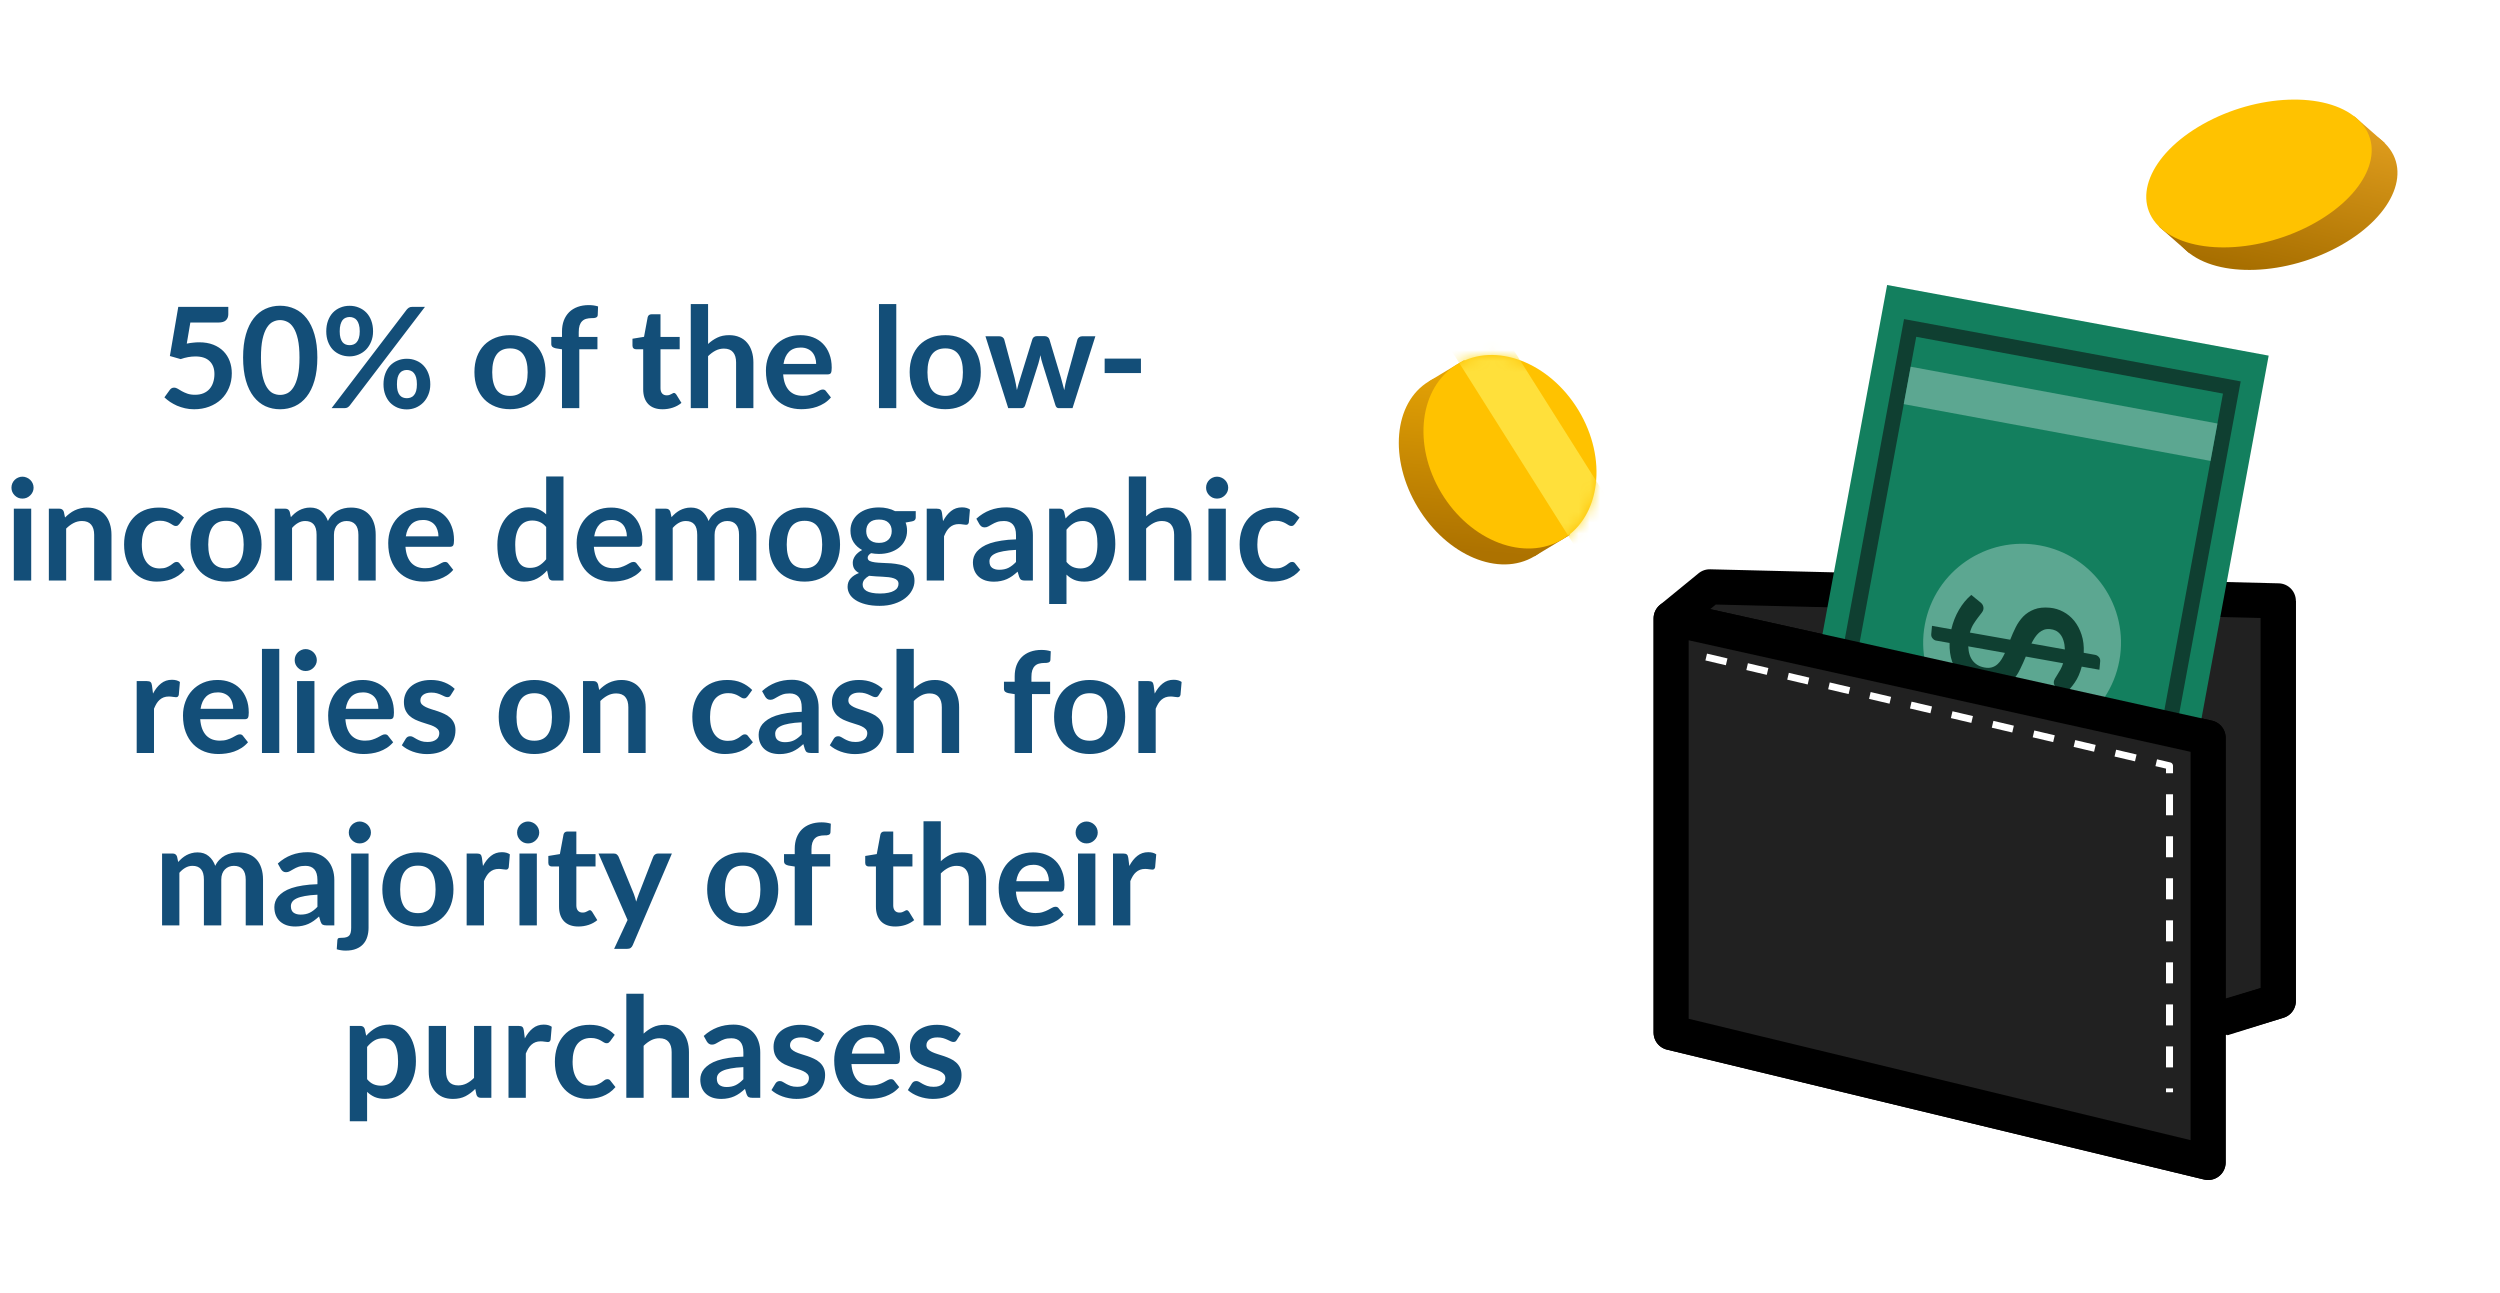 <svg width="232" height="120" viewBox="0 0 232 120" fill="none" xmlns="http://www.w3.org/2000/svg">
<rect width="232" height="120" fill="white"/>
<path d="M17.331 31.889C17.539 31.845 17.738 31.815 17.929 31.798C18.12 31.776 18.304 31.765 18.482 31.765C18.976 31.765 19.412 31.839 19.788 31.986C20.166 32.134 20.482 32.337 20.738 32.597C20.993 32.857 21.186 33.163 21.316 33.514C21.446 33.861 21.511 34.236 21.511 34.639C21.511 35.137 21.422 35.592 21.245 36.004C21.071 36.416 20.829 36.769 20.517 37.064C20.205 37.354 19.834 37.579 19.405 37.74C18.98 37.9 18.517 37.98 18.014 37.98C17.719 37.98 17.439 37.95 17.175 37.889C16.911 37.828 16.662 37.748 16.427 37.649C16.198 37.545 15.983 37.428 15.784 37.298C15.589 37.163 15.413 37.022 15.257 36.875L15.751 36.192C15.855 36.045 15.992 35.971 16.161 35.971C16.269 35.971 16.38 36.006 16.492 36.075C16.605 36.145 16.733 36.221 16.876 36.303C17.023 36.385 17.195 36.461 17.39 36.531C17.589 36.6 17.827 36.635 18.105 36.635C18.399 36.635 18.66 36.587 18.885 36.492C19.11 36.396 19.297 36.264 19.444 36.095C19.596 35.922 19.708 35.718 19.782 35.484C19.86 35.245 19.899 34.988 19.899 34.71C19.899 34.199 19.75 33.8 19.451 33.514C19.156 33.224 18.718 33.078 18.137 33.078C17.691 33.078 17.234 33.161 16.765 33.325L15.764 33.039L16.544 28.476H21.186V29.158C21.186 29.388 21.115 29.574 20.972 29.717C20.829 29.86 20.586 29.932 20.244 29.932H17.663L17.331 31.889ZM29.45 33.176C29.45 33.995 29.361 34.708 29.184 35.315C29.01 35.917 28.767 36.416 28.456 36.81C28.148 37.204 27.782 37.499 27.357 37.694C26.936 37.885 26.481 37.98 25.992 37.98C25.502 37.98 25.047 37.885 24.626 37.694C24.21 37.499 23.848 37.204 23.541 36.81C23.233 36.416 22.992 35.917 22.819 35.315C22.646 34.708 22.559 33.995 22.559 33.176C22.559 32.352 22.646 31.64 22.819 31.037C22.992 30.435 23.233 29.936 23.541 29.542C23.848 29.147 24.21 28.855 24.626 28.664C25.047 28.469 25.502 28.372 25.992 28.372C26.481 28.372 26.936 28.469 27.357 28.664C27.782 28.855 28.148 29.147 28.456 29.542C28.767 29.936 29.01 30.435 29.184 31.037C29.361 31.64 29.45 32.352 29.45 33.176ZM27.792 33.176C27.792 32.495 27.742 31.932 27.643 31.486C27.543 31.039 27.409 30.684 27.24 30.419C27.075 30.155 26.884 29.971 26.668 29.867C26.451 29.759 26.226 29.704 25.992 29.704C25.762 29.704 25.539 29.759 25.322 29.867C25.11 29.971 24.921 30.155 24.756 30.419C24.592 30.684 24.459 31.039 24.36 31.486C24.265 31.932 24.217 32.495 24.217 33.176C24.217 33.856 24.265 34.42 24.36 34.866C24.459 35.313 24.592 35.668 24.756 35.932C24.921 36.197 25.11 36.383 25.322 36.492C25.539 36.596 25.762 36.648 25.992 36.648C26.226 36.648 26.451 36.596 26.668 36.492C26.884 36.383 27.075 36.197 27.24 35.932C27.409 35.668 27.543 35.313 27.643 34.866C27.742 34.42 27.792 33.856 27.792 33.176ZM34.62 30.751C34.62 31.106 34.559 31.427 34.438 31.713C34.321 31.999 34.162 32.244 33.963 32.448C33.764 32.647 33.532 32.801 33.267 32.909C33.003 33.018 32.728 33.072 32.442 33.072C32.13 33.072 31.841 33.018 31.577 32.909C31.313 32.801 31.083 32.647 30.888 32.448C30.697 32.244 30.548 31.999 30.439 31.713C30.331 31.427 30.277 31.106 30.277 30.751C30.277 30.387 30.331 30.058 30.439 29.763C30.548 29.468 30.697 29.219 30.888 29.015C31.083 28.812 31.313 28.655 31.577 28.547C31.841 28.434 32.13 28.378 32.442 28.378C32.754 28.378 33.042 28.434 33.306 28.547C33.575 28.655 33.807 28.812 34.002 29.015C34.197 29.219 34.349 29.468 34.457 29.763C34.565 30.058 34.62 30.387 34.62 30.751ZM33.384 30.751C33.384 30.5 33.358 30.29 33.306 30.12C33.259 29.951 33.191 29.815 33.105 29.711C33.022 29.607 32.923 29.533 32.806 29.49C32.693 29.442 32.572 29.418 32.442 29.418C32.312 29.418 32.19 29.442 32.078 29.49C31.965 29.533 31.867 29.607 31.785 29.711C31.707 29.815 31.644 29.951 31.596 30.12C31.549 30.29 31.525 30.5 31.525 30.751C31.525 30.994 31.549 31.197 31.596 31.362C31.644 31.523 31.707 31.652 31.785 31.752C31.867 31.852 31.965 31.923 32.078 31.967C32.19 32.01 32.312 32.032 32.442 32.032C32.572 32.032 32.693 32.01 32.806 31.967C32.923 31.923 33.022 31.852 33.105 31.752C33.191 31.652 33.259 31.523 33.306 31.362C33.358 31.197 33.384 30.994 33.384 30.751ZM37.746 28.729C37.803 28.664 37.868 28.606 37.942 28.554C38.02 28.502 38.128 28.476 38.267 28.476H39.437L32.455 37.636C32.398 37.705 32.331 37.764 32.253 37.811C32.175 37.855 32.08 37.876 31.967 37.876H30.771L37.746 28.729ZM39.931 35.666C39.931 36.021 39.87 36.342 39.749 36.628C39.632 36.914 39.474 37.159 39.274 37.363C39.075 37.562 38.843 37.718 38.579 37.831C38.314 37.939 38.039 37.993 37.753 37.993C37.441 37.993 37.153 37.939 36.888 37.831C36.624 37.718 36.394 37.562 36.199 37.363C36.009 37.159 35.859 36.914 35.751 36.628C35.642 36.342 35.588 36.021 35.588 35.666C35.588 35.302 35.642 34.972 35.751 34.678C35.859 34.383 36.009 34.134 36.199 33.93C36.394 33.726 36.624 33.57 36.888 33.462C37.153 33.349 37.441 33.293 37.753 33.293C38.065 33.293 38.353 33.349 38.618 33.462C38.886 33.57 39.116 33.726 39.307 33.93C39.502 34.134 39.654 34.383 39.762 34.678C39.874 34.972 39.931 35.302 39.931 35.666ZM38.689 35.666C38.689 35.414 38.665 35.204 38.618 35.035C38.57 34.866 38.503 34.73 38.416 34.626C38.334 34.522 38.234 34.448 38.117 34.405C38.004 34.357 37.883 34.333 37.753 34.333C37.623 34.333 37.502 34.357 37.389 34.405C37.276 34.448 37.179 34.522 37.096 34.626C37.014 34.73 36.949 34.866 36.901 35.035C36.858 35.204 36.836 35.414 36.836 35.666C36.836 35.909 36.858 36.112 36.901 36.277C36.949 36.442 37.014 36.574 37.096 36.673C37.179 36.773 37.276 36.845 37.389 36.888C37.502 36.931 37.623 36.953 37.753 36.953C37.883 36.953 38.004 36.931 38.117 36.888C38.234 36.845 38.334 36.773 38.416 36.673C38.503 36.574 38.57 36.442 38.618 36.277C38.665 36.112 38.689 35.909 38.689 35.666ZM47.336 31.102C47.83 31.102 48.278 31.182 48.681 31.343C49.089 31.503 49.435 31.73 49.721 32.025C50.012 32.32 50.235 32.68 50.391 33.104C50.547 33.529 50.625 34.004 50.625 34.528C50.625 35.057 50.547 35.534 50.391 35.958C50.235 36.383 50.012 36.745 49.721 37.044C49.435 37.343 49.089 37.573 48.681 37.733C48.278 37.894 47.83 37.974 47.336 37.974C46.837 37.974 46.384 37.894 45.977 37.733C45.569 37.573 45.221 37.343 44.93 37.044C44.644 36.745 44.421 36.383 44.261 35.958C44.105 35.534 44.027 35.057 44.027 34.528C44.027 34.004 44.105 33.529 44.261 33.104C44.421 32.68 44.644 32.32 44.93 32.025C45.221 31.73 45.569 31.503 45.977 31.343C46.384 31.182 46.837 31.102 47.336 31.102ZM47.336 36.739C47.89 36.739 48.3 36.552 48.564 36.179C48.833 35.807 48.967 35.261 48.967 34.541C48.967 33.822 48.833 33.273 48.564 32.896C48.3 32.519 47.89 32.331 47.336 32.331C46.772 32.331 46.354 32.522 46.081 32.903C45.812 33.28 45.678 33.826 45.678 34.541C45.678 35.256 45.812 35.802 46.081 36.179C46.354 36.552 46.772 36.739 47.336 36.739ZM52.153 37.876V32.415L51.575 32.324C51.449 32.298 51.347 32.255 51.269 32.194C51.195 32.129 51.158 32.038 51.158 31.921V31.265H52.153V30.77C52.153 30.389 52.21 30.047 52.322 29.743C52.439 29.44 52.604 29.182 52.816 28.97C53.033 28.757 53.295 28.595 53.603 28.482C53.911 28.369 54.257 28.313 54.643 28.313C54.951 28.313 55.237 28.354 55.501 28.437L55.469 29.243C55.464 29.303 55.447 29.353 55.417 29.392C55.386 29.427 55.345 29.455 55.293 29.477C55.246 29.494 55.189 29.507 55.124 29.516C55.059 29.52 54.99 29.522 54.916 29.522C54.725 29.522 54.554 29.544 54.403 29.587C54.255 29.626 54.13 29.698 54.026 29.802C53.922 29.902 53.841 30.036 53.785 30.205C53.733 30.37 53.707 30.576 53.707 30.823V31.265H55.443V32.409H53.759V37.876H52.153ZM61.489 37.98C60.908 37.98 60.462 37.818 60.15 37.493C59.842 37.163 59.688 36.71 59.688 36.134V32.409H59.005C58.919 32.409 58.845 32.381 58.784 32.324C58.724 32.268 58.693 32.183 58.693 32.071V31.434L59.766 31.258L60.104 29.438C60.126 29.351 60.167 29.284 60.228 29.236C60.288 29.189 60.366 29.165 60.462 29.165H61.294V31.265H63.075V32.409H61.294V36.023C61.294 36.231 61.344 36.394 61.443 36.511C61.547 36.628 61.688 36.687 61.866 36.687C61.966 36.687 62.048 36.676 62.113 36.654C62.182 36.628 62.241 36.602 62.288 36.576C62.34 36.55 62.386 36.526 62.425 36.505C62.464 36.478 62.503 36.465 62.542 36.465C62.59 36.465 62.629 36.478 62.659 36.505C62.689 36.526 62.722 36.561 62.757 36.608L63.238 37.389C63.004 37.584 62.735 37.731 62.431 37.831C62.128 37.93 61.814 37.98 61.489 37.98ZM65.709 31.921C65.969 31.678 66.255 31.481 66.567 31.33C66.879 31.178 67.245 31.102 67.666 31.102C68.03 31.102 68.353 31.165 68.635 31.291C68.916 31.412 69.15 31.585 69.337 31.811C69.527 32.032 69.67 32.298 69.766 32.61C69.865 32.918 69.915 33.258 69.915 33.631V37.876H68.309V33.631C68.309 33.224 68.216 32.909 68.03 32.688C67.844 32.463 67.56 32.35 67.178 32.35C66.901 32.35 66.641 32.413 66.398 32.539C66.155 32.664 65.926 32.836 65.709 33.052V37.876H64.103V28.216H65.709V31.921ZM75.74 33.774C75.74 33.566 75.709 33.371 75.648 33.189C75.592 33.003 75.505 32.84 75.388 32.701C75.271 32.563 75.122 32.454 74.94 32.376C74.762 32.294 74.554 32.253 74.316 32.253C73.852 32.253 73.486 32.385 73.217 32.649C72.953 32.914 72.784 33.289 72.71 33.774H75.74ZM72.677 34.743C72.704 35.085 72.764 35.382 72.859 35.633C72.955 35.88 73.081 36.086 73.237 36.251C73.393 36.411 73.577 36.533 73.789 36.615C74.006 36.693 74.244 36.732 74.504 36.732C74.764 36.732 74.988 36.702 75.174 36.641C75.365 36.58 75.529 36.513 75.668 36.44C75.811 36.366 75.934 36.299 76.039 36.238C76.147 36.177 76.251 36.147 76.351 36.147C76.485 36.147 76.585 36.197 76.65 36.297L77.111 36.882C76.933 37.09 76.734 37.265 76.513 37.408C76.292 37.547 76.06 37.66 75.817 37.746C75.579 37.828 75.334 37.887 75.083 37.922C74.836 37.956 74.595 37.974 74.361 37.974C73.897 37.974 73.466 37.898 73.068 37.746C72.669 37.59 72.322 37.363 72.027 37.064C71.733 36.76 71.501 36.388 71.332 35.945C71.163 35.499 71.078 34.983 71.078 34.398C71.078 33.943 71.152 33.516 71.299 33.117C71.447 32.714 71.657 32.365 71.93 32.071C72.207 31.772 72.543 31.535 72.938 31.362C73.336 31.189 73.785 31.102 74.283 31.102C74.704 31.102 75.092 31.169 75.447 31.304C75.802 31.438 76.108 31.635 76.364 31.895C76.619 32.151 76.819 32.467 76.962 32.844C77.109 33.217 77.183 33.644 77.183 34.125C77.183 34.368 77.157 34.532 77.105 34.619C77.053 34.702 76.953 34.743 76.806 34.743H72.677ZM83.175 28.216V37.876H81.569V28.216H83.175ZM87.726 31.102C88.22 31.102 88.669 31.182 89.072 31.343C89.479 31.503 89.826 31.73 90.112 32.025C90.402 32.32 90.626 32.68 90.782 33.104C90.938 33.529 91.016 34.004 91.016 34.528C91.016 35.057 90.938 35.534 90.782 35.958C90.626 36.383 90.402 36.745 90.112 37.044C89.826 37.343 89.479 37.573 89.072 37.733C88.669 37.894 88.22 37.974 87.726 37.974C87.228 37.974 86.775 37.894 86.367 37.733C85.96 37.573 85.611 37.343 85.321 37.044C85.035 36.745 84.811 36.383 84.651 35.958C84.495 35.534 84.417 35.057 84.417 34.528C84.417 34.004 84.495 33.529 84.651 33.104C84.811 32.68 85.035 32.32 85.321 32.025C85.611 31.73 85.96 31.503 86.367 31.343C86.775 31.182 87.228 31.102 87.726 31.102ZM87.726 36.739C88.281 36.739 88.69 36.552 88.955 36.179C89.224 35.807 89.358 35.261 89.358 34.541C89.358 33.822 89.224 33.273 88.955 32.896C88.69 32.519 88.281 32.331 87.726 32.331C87.163 32.331 86.744 32.522 86.471 32.903C86.203 33.28 86.068 33.826 86.068 34.541C86.068 35.256 86.203 35.802 86.471 36.179C86.744 36.552 87.163 36.739 87.726 36.739ZM101.65 31.206L99.531 37.876H98.244C98.097 37.876 97.995 37.781 97.938 37.59L96.742 33.735C96.703 33.605 96.666 33.477 96.632 33.352C96.601 33.221 96.575 33.091 96.554 32.961C96.528 33.091 96.497 33.224 96.463 33.358C96.432 33.488 96.398 33.618 96.359 33.748L95.143 37.59C95.091 37.781 94.976 37.876 94.798 37.876H93.563L91.45 31.206H92.731C92.848 31.206 92.948 31.234 93.03 31.291C93.112 31.347 93.167 31.419 93.193 31.505L94.148 35.068C94.196 35.263 94.237 35.453 94.272 35.64C94.311 35.826 94.343 36.013 94.369 36.199C94.417 36.013 94.467 35.826 94.519 35.64C94.575 35.453 94.634 35.263 94.694 35.068L95.799 31.492C95.826 31.405 95.875 31.334 95.949 31.278C96.027 31.221 96.12 31.193 96.229 31.193H96.937C97.05 31.193 97.145 31.221 97.223 31.278C97.306 31.334 97.36 31.405 97.386 31.492L98.458 35.068C98.515 35.263 98.567 35.456 98.615 35.646C98.666 35.833 98.716 36.019 98.764 36.205C98.82 35.837 98.9 35.458 99.004 35.068L99.986 31.505C100.017 31.419 100.071 31.347 100.149 31.291C100.227 31.234 100.32 31.206 100.428 31.206H101.65ZM102.512 33.28H105.879V34.619H102.512V33.28ZM2.896 47.206V53.876H1.284V47.206H2.896ZM3.117 45.262C3.117 45.401 3.089 45.531 3.033 45.652C2.976 45.774 2.901 45.88 2.805 45.971C2.714 46.062 2.606 46.136 2.48 46.192C2.354 46.244 2.22 46.27 2.077 46.27C1.938 46.27 1.806 46.244 1.681 46.192C1.559 46.136 1.453 46.062 1.362 45.971C1.271 45.88 1.197 45.774 1.141 45.652C1.089 45.531 1.063 45.401 1.063 45.262C1.063 45.119 1.089 44.985 1.141 44.859C1.197 44.733 1.271 44.625 1.362 44.534C1.453 44.443 1.559 44.372 1.681 44.32C1.806 44.263 1.938 44.235 2.077 44.235C2.22 44.235 2.354 44.263 2.48 44.32C2.606 44.372 2.714 44.443 2.805 44.534C2.901 44.625 2.976 44.733 3.033 44.859C3.089 44.985 3.117 45.119 3.117 45.262ZM6.035 48.025C6.169 47.891 6.31 47.767 6.458 47.655C6.609 47.538 6.768 47.44 6.932 47.362C7.101 47.28 7.281 47.217 7.472 47.174C7.662 47.126 7.871 47.102 8.096 47.102C8.46 47.102 8.783 47.165 9.065 47.291C9.346 47.412 9.58 47.585 9.767 47.811C9.957 48.032 10.1 48.298 10.196 48.61C10.295 48.918 10.345 49.258 10.345 49.631V53.876H8.739V49.631C8.739 49.224 8.646 48.909 8.46 48.688C8.274 48.463 7.99 48.35 7.608 48.35C7.331 48.35 7.071 48.413 6.828 48.539C6.585 48.664 6.356 48.836 6.139 49.052V53.876H4.533V47.206H5.515C5.723 47.206 5.86 47.304 5.925 47.499L6.035 48.025ZM16.651 48.617C16.603 48.678 16.555 48.725 16.508 48.76C16.464 48.794 16.399 48.812 16.313 48.812C16.23 48.812 16.15 48.788 16.072 48.74C15.994 48.688 15.901 48.632 15.793 48.571C15.684 48.506 15.554 48.45 15.402 48.402C15.255 48.35 15.071 48.324 14.85 48.324C14.568 48.324 14.321 48.376 14.109 48.48C13.896 48.58 13.719 48.725 13.576 48.916C13.437 49.107 13.333 49.339 13.264 49.611C13.194 49.88 13.16 50.186 13.16 50.528C13.16 50.884 13.197 51.2 13.27 51.477C13.348 51.755 13.459 51.989 13.602 52.179C13.745 52.366 13.918 52.509 14.122 52.608C14.325 52.704 14.555 52.752 14.811 52.752C15.067 52.752 15.273 52.721 15.428 52.66C15.589 52.596 15.723 52.526 15.832 52.453C15.94 52.374 16.033 52.305 16.111 52.245C16.193 52.179 16.285 52.147 16.384 52.147C16.514 52.147 16.612 52.197 16.677 52.297L17.138 52.882C16.961 53.09 16.768 53.265 16.56 53.408C16.352 53.547 16.135 53.66 15.91 53.746C15.688 53.828 15.459 53.887 15.22 53.922C14.986 53.956 14.752 53.974 14.518 53.974C14.107 53.974 13.719 53.898 13.355 53.746C12.991 53.59 12.672 53.365 12.399 53.07C12.126 52.775 11.909 52.416 11.749 51.991C11.593 51.562 11.515 51.074 11.515 50.528C11.515 50.038 11.584 49.586 11.723 49.169C11.866 48.749 12.074 48.387 12.347 48.084C12.62 47.776 12.958 47.535 13.361 47.362C13.764 47.189 14.228 47.102 14.752 47.102C15.251 47.102 15.686 47.182 16.059 47.343C16.436 47.503 16.774 47.733 17.073 48.032L16.651 48.617ZM20.982 47.102C21.476 47.102 21.925 47.182 22.328 47.343C22.735 47.503 23.082 47.73 23.368 48.025C23.658 48.32 23.882 48.68 24.038 49.104C24.194 49.529 24.272 50.004 24.272 50.528C24.272 51.057 24.194 51.534 24.038 51.958C23.882 52.383 23.658 52.745 23.368 53.044C23.082 53.343 22.735 53.573 22.328 53.733C21.925 53.894 21.476 53.974 20.982 53.974C20.484 53.974 20.031 53.894 19.623 53.733C19.216 53.573 18.867 53.343 18.577 53.044C18.291 52.745 18.067 52.383 17.907 51.958C17.751 51.534 17.673 51.057 17.673 50.528C17.673 50.004 17.751 49.529 17.907 49.104C18.067 48.68 18.291 48.32 18.577 48.025C18.867 47.73 19.216 47.503 19.623 47.343C20.031 47.182 20.484 47.102 20.982 47.102ZM20.982 52.739C21.537 52.739 21.947 52.552 22.211 52.179C22.48 51.807 22.614 51.261 22.614 50.541C22.614 49.822 22.48 49.273 22.211 48.896C21.947 48.519 21.537 48.331 20.982 48.331C20.419 48.331 20 48.522 19.727 48.903C19.459 49.28 19.324 49.826 19.324 50.541C19.324 51.256 19.459 51.802 19.727 52.179C20 52.552 20.419 52.739 20.982 52.739ZM25.497 53.876V47.206H26.478C26.686 47.206 26.823 47.304 26.888 47.499L26.992 47.993C27.109 47.863 27.23 47.743 27.356 47.635C27.486 47.527 27.623 47.434 27.766 47.356C27.913 47.278 28.069 47.217 28.234 47.174C28.403 47.126 28.587 47.102 28.786 47.102C29.207 47.102 29.551 47.217 29.82 47.447C30.093 47.672 30.297 47.973 30.431 48.35C30.535 48.129 30.665 47.941 30.821 47.785C30.977 47.624 31.148 47.494 31.335 47.395C31.521 47.295 31.718 47.221 31.926 47.174C32.139 47.126 32.351 47.102 32.563 47.102C32.932 47.102 33.259 47.158 33.545 47.271C33.831 47.384 34.072 47.548 34.267 47.765C34.462 47.982 34.609 48.246 34.709 48.558C34.813 48.87 34.865 49.228 34.865 49.631V53.876H33.259V49.631C33.259 49.206 33.166 48.888 32.98 48.675C32.793 48.459 32.52 48.35 32.16 48.35C31.996 48.35 31.842 48.379 31.699 48.435C31.56 48.491 31.436 48.574 31.328 48.682C31.224 48.786 31.142 48.918 31.081 49.078C31.02 49.239 30.99 49.423 30.99 49.631V53.876H29.378V49.631C29.378 49.185 29.287 48.86 29.105 48.656C28.927 48.452 28.665 48.35 28.318 48.35C28.084 48.35 27.865 48.409 27.662 48.526C27.462 48.639 27.276 48.794 27.102 48.994V53.876H25.497ZM40.688 49.774C40.688 49.566 40.658 49.371 40.597 49.189C40.541 49.003 40.454 48.84 40.337 48.701C40.22 48.563 40.071 48.454 39.889 48.376C39.711 48.294 39.503 48.253 39.265 48.253C38.801 48.253 38.435 48.385 38.166 48.649C37.901 48.914 37.733 49.289 37.659 49.774H40.688ZM37.626 50.743C37.652 51.085 37.713 51.382 37.808 51.633C37.904 51.88 38.029 52.086 38.185 52.251C38.341 52.411 38.526 52.533 38.738 52.615C38.955 52.693 39.193 52.732 39.453 52.732C39.713 52.732 39.936 52.702 40.123 52.641C40.313 52.58 40.478 52.513 40.617 52.44C40.76 52.366 40.883 52.299 40.987 52.238C41.096 52.177 41.2 52.147 41.299 52.147C41.434 52.147 41.533 52.197 41.599 52.297L42.06 52.882C41.882 53.09 41.683 53.265 41.462 53.408C41.241 53.547 41.009 53.66 40.766 53.746C40.528 53.828 40.283 53.887 40.032 53.922C39.785 53.956 39.544 53.974 39.31 53.974C38.846 53.974 38.415 53.898 38.016 53.746C37.618 53.59 37.271 53.363 36.976 53.064C36.681 52.76 36.45 52.388 36.281 51.945C36.112 51.499 36.027 50.983 36.027 50.398C36.027 49.943 36.101 49.516 36.248 49.117C36.395 48.714 36.606 48.365 36.879 48.071C37.156 47.772 37.492 47.535 37.886 47.362C38.285 47.189 38.734 47.102 39.232 47.102C39.653 47.102 40.04 47.169 40.396 47.304C40.751 47.438 41.057 47.635 41.312 47.895C41.568 48.151 41.767 48.467 41.91 48.844C42.058 49.217 42.132 49.644 42.132 50.125C42.132 50.368 42.105 50.532 42.053 50.619C42.002 50.702 41.902 50.743 41.755 50.743H37.626ZM50.685 48.909C50.503 48.688 50.303 48.532 50.087 48.441C49.874 48.35 49.645 48.305 49.398 48.305C49.155 48.305 48.936 48.35 48.741 48.441C48.546 48.532 48.379 48.671 48.24 48.857C48.102 49.039 47.996 49.273 47.922 49.559C47.848 49.841 47.812 50.175 47.812 50.561C47.812 50.951 47.842 51.282 47.903 51.555C47.968 51.824 48.059 52.045 48.175 52.218C48.292 52.388 48.436 52.511 48.605 52.589C48.774 52.663 48.962 52.7 49.17 52.7C49.504 52.7 49.788 52.63 50.022 52.492C50.256 52.353 50.477 52.156 50.685 51.9V48.909ZM52.291 44.216V53.876H51.309C51.097 53.876 50.962 53.779 50.906 53.584L50.769 52.94C50.501 53.248 50.191 53.497 49.84 53.688C49.493 53.878 49.088 53.974 48.624 53.974C48.26 53.974 47.926 53.898 47.623 53.746C47.319 53.594 47.057 53.376 46.836 53.09C46.62 52.799 46.451 52.442 46.329 52.017C46.212 51.592 46.154 51.107 46.154 50.561C46.154 50.067 46.221 49.607 46.355 49.182C46.49 48.758 46.682 48.389 46.934 48.077C47.185 47.765 47.486 47.523 47.837 47.349C48.188 47.171 48.583 47.083 49.021 47.083C49.393 47.083 49.712 47.141 49.976 47.258C50.241 47.375 50.477 47.533 50.685 47.733V44.216H52.291ZM58.173 49.774C58.173 49.566 58.142 49.371 58.082 49.189C58.025 49.003 57.939 48.84 57.822 48.701C57.705 48.563 57.555 48.454 57.373 48.376C57.195 48.294 56.987 48.253 56.749 48.253C56.285 48.253 55.919 48.385 55.65 48.649C55.386 48.914 55.217 49.289 55.143 49.774H58.173ZM55.111 50.743C55.137 51.085 55.197 51.382 55.293 51.633C55.388 51.88 55.514 52.086 55.67 52.251C55.826 52.411 56.01 52.533 56.222 52.615C56.439 52.693 56.677 52.732 56.937 52.732C57.197 52.732 57.421 52.702 57.607 52.641C57.798 52.58 57.962 52.513 58.101 52.44C58.244 52.366 58.368 52.299 58.472 52.238C58.58 52.177 58.684 52.147 58.784 52.147C58.918 52.147 59.018 52.197 59.083 52.297L59.544 52.882C59.367 53.09 59.167 53.265 58.946 53.408C58.725 53.547 58.493 53.66 58.251 53.746C58.012 53.828 57.767 53.887 57.516 53.922C57.269 53.956 57.029 53.974 56.794 53.974C56.331 53.974 55.899 53.898 55.501 53.746C55.102 53.59 54.755 53.363 54.461 53.064C54.166 52.76 53.934 52.388 53.765 51.945C53.596 51.499 53.511 50.983 53.511 50.398C53.511 49.943 53.585 49.516 53.732 49.117C53.88 48.714 54.09 48.365 54.363 48.071C54.64 47.772 54.976 47.535 55.371 47.362C55.769 47.189 56.218 47.102 56.716 47.102C57.137 47.102 57.525 47.169 57.88 47.304C58.236 47.438 58.541 47.635 58.797 47.895C59.053 48.151 59.252 48.467 59.395 48.844C59.542 49.217 59.616 49.644 59.616 50.125C59.616 50.368 59.59 50.532 59.538 50.619C59.486 50.702 59.386 50.743 59.239 50.743H55.111ZM60.821 53.876V47.206H61.803C62.011 47.206 62.147 47.304 62.212 47.499L62.316 47.993C62.433 47.863 62.554 47.743 62.68 47.635C62.81 47.527 62.947 47.434 63.09 47.356C63.237 47.278 63.393 47.217 63.558 47.174C63.727 47.126 63.911 47.102 64.111 47.102C64.531 47.102 64.875 47.217 65.144 47.447C65.417 47.672 65.621 47.973 65.755 48.35C65.859 48.129 65.989 47.941 66.145 47.785C66.301 47.624 66.472 47.494 66.659 47.395C66.845 47.295 67.042 47.221 67.251 47.174C67.463 47.126 67.675 47.102 67.888 47.102C68.256 47.102 68.583 47.158 68.869 47.271C69.155 47.384 69.396 47.548 69.591 47.765C69.786 47.982 69.933 48.246 70.033 48.558C70.137 48.87 70.189 49.228 70.189 49.631V53.876H68.583V49.631C68.583 49.206 68.49 48.888 68.304 48.675C68.117 48.459 67.844 48.35 67.484 48.35C67.32 48.35 67.166 48.379 67.023 48.435C66.884 48.491 66.761 48.574 66.652 48.682C66.548 48.786 66.466 48.918 66.405 49.078C66.345 49.239 66.314 49.423 66.314 49.631V53.876H64.702V49.631C64.702 49.185 64.611 48.86 64.429 48.656C64.251 48.452 63.989 48.35 63.642 48.35C63.408 48.35 63.19 48.409 62.986 48.526C62.786 48.639 62.6 48.794 62.427 48.994V53.876H60.821ZM74.667 47.102C75.161 47.102 75.609 47.182 76.013 47.343C76.42 47.503 76.767 47.73 77.053 48.025C77.343 48.32 77.566 48.68 77.722 49.104C77.878 49.529 77.956 50.004 77.956 50.528C77.956 51.057 77.878 51.534 77.722 51.958C77.566 52.383 77.343 52.745 77.053 53.044C76.767 53.343 76.42 53.573 76.013 53.733C75.609 53.894 75.161 53.974 74.667 53.974C74.168 53.974 73.716 53.894 73.308 53.733C72.901 53.573 72.552 53.343 72.261 53.044C71.975 52.745 71.752 52.383 71.592 51.958C71.436 51.534 71.358 51.057 71.358 50.528C71.358 50.004 71.436 49.529 71.592 49.104C71.752 48.68 71.975 48.32 72.261 48.025C72.552 47.73 72.901 47.503 73.308 47.343C73.716 47.182 74.168 47.102 74.667 47.102ZM74.667 52.739C75.222 52.739 75.631 52.552 75.895 52.179C76.164 51.807 76.299 51.261 76.299 50.541C76.299 49.822 76.164 49.273 75.895 48.896C75.631 48.519 75.222 48.331 74.667 48.331C74.103 48.331 73.685 48.522 73.412 48.903C73.143 49.28 73.009 49.826 73.009 50.541C73.009 51.256 73.143 51.802 73.412 52.179C73.685 52.552 74.103 52.739 74.667 52.739ZM81.569 50.379C81.768 50.379 81.941 50.353 82.089 50.301C82.236 50.244 82.357 50.168 82.453 50.073C82.552 49.978 82.626 49.863 82.674 49.728C82.726 49.594 82.752 49.447 82.752 49.286C82.752 48.957 82.652 48.697 82.453 48.506C82.258 48.311 81.963 48.214 81.569 48.214C81.174 48.214 80.877 48.311 80.678 48.506C80.483 48.697 80.385 48.957 80.385 49.286C80.385 49.443 80.409 49.588 80.457 49.722C80.509 49.856 80.582 49.973 80.678 50.073C80.778 50.168 80.901 50.244 81.048 50.301C81.2 50.353 81.373 50.379 81.569 50.379ZM83.382 54.175C83.382 54.045 83.343 53.939 83.265 53.857C83.187 53.774 83.081 53.712 82.947 53.668C82.812 53.62 82.654 53.586 82.472 53.564C82.294 53.542 82.104 53.527 81.9 53.519C81.701 53.506 81.493 53.495 81.276 53.486C81.064 53.477 80.856 53.46 80.652 53.434C80.474 53.534 80.329 53.651 80.216 53.785C80.108 53.92 80.054 54.076 80.054 54.253C80.054 54.37 80.082 54.479 80.138 54.578C80.199 54.682 80.292 54.771 80.418 54.845C80.548 54.919 80.715 54.975 80.918 55.014C81.122 55.057 81.371 55.079 81.666 55.079C81.965 55.079 82.223 55.055 82.44 55.007C82.656 54.964 82.834 54.901 82.973 54.819C83.116 54.741 83.22 54.645 83.285 54.533C83.35 54.425 83.382 54.305 83.382 54.175ZM84.981 47.434V48.032C84.981 48.222 84.867 48.34 84.637 48.383L84.039 48.493C84.13 48.723 84.175 48.974 84.175 49.248C84.175 49.577 84.108 49.876 83.974 50.145C83.844 50.409 83.662 50.634 83.428 50.821C83.194 51.007 82.916 51.152 82.596 51.256C82.279 51.356 81.937 51.406 81.569 51.406C81.439 51.406 81.313 51.399 81.191 51.386C81.07 51.373 80.951 51.356 80.834 51.334C80.626 51.46 80.522 51.601 80.522 51.757C80.522 51.891 80.582 51.991 80.704 52.056C80.829 52.117 80.994 52.16 81.198 52.186C81.402 52.212 81.633 52.229 81.894 52.238C82.154 52.242 82.42 52.255 82.693 52.277C82.966 52.299 83.233 52.338 83.493 52.394C83.753 52.446 83.985 52.531 84.188 52.648C84.392 52.764 84.555 52.925 84.676 53.129C84.802 53.328 84.865 53.586 84.865 53.902C84.865 54.197 84.791 54.483 84.644 54.76C84.501 55.038 84.29 55.285 84.013 55.502C83.74 55.718 83.402 55.892 82.999 56.022C82.6 56.156 82.145 56.223 81.633 56.223C81.131 56.223 80.693 56.173 80.32 56.074C79.948 55.978 79.638 55.848 79.391 55.684C79.144 55.523 78.959 55.337 78.838 55.124C78.717 54.912 78.656 54.691 78.656 54.461C78.656 54.149 78.749 53.889 78.936 53.681C79.126 53.469 79.386 53.3 79.716 53.174C79.538 53.083 79.397 52.962 79.293 52.81C79.189 52.658 79.137 52.459 79.137 52.212C79.137 52.112 79.154 52.01 79.189 51.906C79.228 51.798 79.282 51.692 79.352 51.588C79.425 51.484 79.516 51.386 79.625 51.295C79.733 51.2 79.861 51.115 80.008 51.042C79.67 50.86 79.404 50.617 79.209 50.314C79.018 50.01 78.922 49.655 78.922 49.248C78.922 48.918 78.988 48.621 79.118 48.357C79.252 48.088 79.436 47.861 79.67 47.674C79.909 47.483 80.188 47.338 80.509 47.239C80.834 47.139 81.187 47.089 81.569 47.089C81.855 47.089 82.123 47.119 82.375 47.18C82.626 47.236 82.856 47.321 83.064 47.434H84.981ZM87.515 48.363C87.723 47.965 87.97 47.653 88.256 47.427C88.542 47.197 88.88 47.083 89.27 47.083C89.578 47.083 89.825 47.15 90.011 47.284L89.907 48.487C89.885 48.565 89.853 48.621 89.809 48.656C89.77 48.686 89.716 48.701 89.647 48.701C89.582 48.701 89.484 48.691 89.354 48.669C89.229 48.647 89.105 48.636 88.984 48.636C88.806 48.636 88.648 48.662 88.509 48.714C88.371 48.766 88.245 48.842 88.132 48.942C88.024 49.037 87.926 49.154 87.84 49.293C87.757 49.432 87.679 49.59 87.606 49.767V53.876H86V47.206H86.942C87.107 47.206 87.222 47.236 87.287 47.297C87.352 47.353 87.395 47.458 87.417 47.609L87.515 48.363ZM94.285 51.029C93.821 51.05 93.431 51.092 93.115 51.152C92.798 51.209 92.545 51.282 92.354 51.373C92.163 51.464 92.027 51.571 91.945 51.692C91.862 51.813 91.821 51.945 91.821 52.088C91.821 52.37 91.903 52.572 92.068 52.693C92.237 52.814 92.456 52.875 92.725 52.875C93.054 52.875 93.338 52.816 93.576 52.7C93.819 52.578 94.055 52.396 94.285 52.153V51.029ZM90.605 48.136C91.373 47.434 92.296 47.083 93.375 47.083C93.765 47.083 94.114 47.148 94.421 47.278C94.729 47.403 94.989 47.581 95.202 47.811C95.414 48.036 95.574 48.307 95.683 48.623C95.795 48.94 95.852 49.286 95.852 49.663V53.876H95.124C94.972 53.876 94.855 53.855 94.773 53.811C94.69 53.764 94.625 53.67 94.578 53.532L94.434 53.051C94.266 53.202 94.101 53.337 93.94 53.454C93.78 53.566 93.613 53.662 93.44 53.74C93.266 53.818 93.08 53.876 92.881 53.915C92.686 53.959 92.469 53.98 92.231 53.98C91.949 53.98 91.689 53.943 91.451 53.87C91.212 53.792 91.006 53.677 90.833 53.525C90.66 53.373 90.525 53.185 90.43 52.96C90.335 52.734 90.287 52.472 90.287 52.173C90.287 52.004 90.315 51.837 90.371 51.672C90.428 51.503 90.519 51.343 90.644 51.191C90.774 51.04 90.941 50.897 91.145 50.762C91.349 50.628 91.598 50.511 91.893 50.411C92.192 50.312 92.538 50.231 92.933 50.171C93.327 50.106 93.778 50.067 94.285 50.054V49.663C94.285 49.217 94.19 48.888 93.999 48.675C93.808 48.459 93.533 48.35 93.173 48.35C92.913 48.35 92.697 48.381 92.523 48.441C92.354 48.502 92.205 48.571 92.075 48.649C91.945 48.723 91.825 48.79 91.717 48.851C91.613 48.912 91.496 48.942 91.366 48.942C91.253 48.942 91.158 48.914 91.08 48.857C91.002 48.797 90.939 48.727 90.891 48.649L90.605 48.136ZM98.97 52.147C99.152 52.368 99.349 52.524 99.561 52.615C99.778 52.706 100.012 52.752 100.264 52.752C100.506 52.752 100.725 52.706 100.92 52.615C101.115 52.524 101.28 52.385 101.414 52.199C101.553 52.013 101.659 51.779 101.733 51.497C101.806 51.211 101.843 50.875 101.843 50.489C101.843 50.099 101.811 49.77 101.746 49.501C101.685 49.228 101.596 49.007 101.479 48.838C101.362 48.669 101.219 48.545 101.05 48.467C100.885 48.389 100.697 48.35 100.485 48.35C100.151 48.35 99.867 48.422 99.633 48.565C99.399 48.703 99.178 48.901 98.97 49.156V52.147ZM98.885 48.116C99.158 47.809 99.468 47.559 99.815 47.369C100.162 47.178 100.569 47.083 101.037 47.083C101.401 47.083 101.733 47.158 102.032 47.31C102.335 47.462 102.595 47.683 102.812 47.973C103.033 48.259 103.202 48.615 103.319 49.039C103.44 49.46 103.501 49.943 103.501 50.489C103.501 50.988 103.434 51.449 103.3 51.874C103.165 52.299 102.972 52.667 102.721 52.979C102.474 53.291 102.173 53.536 101.817 53.714C101.466 53.887 101.072 53.974 100.634 53.974C100.261 53.974 99.943 53.917 99.678 53.805C99.414 53.688 99.178 53.527 98.97 53.324V56.054H97.364V47.206H98.346C98.554 47.206 98.69 47.304 98.755 47.499L98.885 48.116ZM106.36 47.921C106.62 47.678 106.906 47.481 107.218 47.33C107.53 47.178 107.896 47.102 108.317 47.102C108.681 47.102 109.003 47.165 109.285 47.291C109.567 47.412 109.801 47.585 109.987 47.811C110.178 48.032 110.321 48.298 110.416 48.61C110.516 48.918 110.566 49.258 110.566 49.631V53.876H108.96V49.631C108.96 49.224 108.867 48.909 108.681 48.688C108.494 48.463 108.21 48.35 107.829 48.35C107.552 48.35 107.292 48.413 107.049 48.539C106.806 48.664 106.576 48.836 106.36 49.052V53.876H104.754V44.216H106.36V47.921ZM113.757 47.206V53.876H112.145V47.206H113.757ZM113.978 45.262C113.978 45.401 113.95 45.531 113.894 45.652C113.838 45.774 113.762 45.88 113.666 45.971C113.575 46.062 113.467 46.136 113.341 46.192C113.216 46.244 113.081 46.27 112.938 46.27C112.8 46.27 112.667 46.244 112.542 46.192C112.42 46.136 112.314 46.062 112.223 45.971C112.132 45.88 112.058 45.774 112.002 45.652C111.95 45.531 111.924 45.401 111.924 45.262C111.924 45.119 111.95 44.985 112.002 44.859C112.058 44.733 112.132 44.625 112.223 44.534C112.314 44.443 112.42 44.372 112.542 44.32C112.667 44.263 112.8 44.235 112.938 44.235C113.081 44.235 113.216 44.263 113.341 44.32C113.467 44.372 113.575 44.443 113.666 44.534C113.762 44.625 113.838 44.733 113.894 44.859C113.95 44.985 113.978 45.119 113.978 45.262ZM120.173 48.617C120.125 48.678 120.077 48.725 120.03 48.76C119.986 48.794 119.921 48.812 119.835 48.812C119.752 48.812 119.672 48.788 119.594 48.74C119.516 48.688 119.423 48.632 119.315 48.571C119.206 48.506 119.076 48.45 118.924 48.402C118.777 48.35 118.593 48.324 118.372 48.324C118.09 48.324 117.843 48.376 117.631 48.48C117.418 48.58 117.241 48.725 117.098 48.916C116.959 49.107 116.855 49.339 116.786 49.611C116.716 49.88 116.682 50.186 116.682 50.528C116.682 50.884 116.718 51.2 116.792 51.477C116.87 51.755 116.981 51.989 117.124 52.179C117.267 52.366 117.44 52.509 117.644 52.608C117.847 52.704 118.077 52.752 118.333 52.752C118.589 52.752 118.794 52.721 118.95 52.66C119.111 52.596 119.245 52.526 119.354 52.453C119.462 52.374 119.555 52.305 119.633 52.245C119.715 52.179 119.806 52.147 119.906 52.147C120.036 52.147 120.134 52.197 120.199 52.297L120.66 52.882C120.483 53.09 120.29 53.265 120.082 53.408C119.874 53.547 119.657 53.66 119.432 53.746C119.211 53.828 118.981 53.887 118.742 53.922C118.508 53.956 118.274 53.974 118.04 53.974C117.629 53.974 117.241 53.898 116.877 53.746C116.513 53.59 116.194 53.365 115.921 53.07C115.648 52.775 115.431 52.416 115.271 51.991C115.115 51.562 115.037 51.074 115.037 50.528C115.037 50.038 115.106 49.586 115.245 49.169C115.388 48.749 115.596 48.387 115.869 48.084C116.142 47.776 116.48 47.535 116.883 47.362C117.286 47.189 117.75 47.102 118.274 47.102C118.773 47.102 119.208 47.182 119.581 47.343C119.958 47.503 120.296 47.733 120.595 48.032L120.173 48.617ZM14.2 64.363C14.408 63.965 14.655 63.653 14.941 63.427C15.227 63.197 15.565 63.083 15.955 63.083C16.263 63.083 16.51 63.15 16.696 63.284L16.592 64.487C16.57 64.565 16.538 64.621 16.495 64.656C16.456 64.686 16.401 64.701 16.332 64.701C16.267 64.701 16.17 64.691 16.04 64.669C15.914 64.647 15.79 64.636 15.669 64.636C15.491 64.636 15.333 64.662 15.194 64.714C15.056 64.766 14.93 64.842 14.817 64.942C14.709 65.037 14.611 65.154 14.525 65.293C14.443 65.432 14.364 65.59 14.291 65.767V69.876H12.685V63.206H13.628C13.792 63.206 13.907 63.236 13.972 63.297C14.037 63.353 14.081 63.458 14.102 63.609L14.2 64.363ZM21.642 65.774C21.642 65.566 21.612 65.371 21.551 65.189C21.495 65.003 21.408 64.84 21.291 64.701C21.174 64.563 21.025 64.454 20.843 64.376C20.665 64.294 20.457 64.253 20.218 64.253C19.755 64.253 19.389 64.385 19.12 64.649C18.855 64.914 18.686 65.289 18.613 65.774H21.642ZM18.58 66.743C18.606 67.085 18.667 67.382 18.762 67.633C18.858 67.88 18.983 68.086 19.139 68.251C19.295 68.411 19.48 68.533 19.692 68.615C19.909 68.693 20.147 68.732 20.407 68.732C20.667 68.732 20.89 68.702 21.077 68.641C21.267 68.58 21.432 68.513 21.571 68.439C21.714 68.366 21.837 68.299 21.941 68.238C22.05 68.177 22.154 68.147 22.253 68.147C22.388 68.147 22.487 68.197 22.552 68.296L23.014 68.882C22.836 69.09 22.637 69.265 22.416 69.408C22.195 69.547 21.963 69.659 21.72 69.746C21.482 69.829 21.237 69.887 20.986 69.922C20.738 69.956 20.498 69.974 20.264 69.974C19.8 69.974 19.369 69.898 18.97 69.746C18.572 69.59 18.225 69.363 17.93 69.064C17.635 68.76 17.404 68.388 17.235 67.945C17.065 67.499 16.981 66.983 16.981 66.398C16.981 65.943 17.055 65.516 17.202 65.117C17.349 64.714 17.559 64.365 17.833 64.071C18.11 63.772 18.446 63.535 18.84 63.362C19.239 63.189 19.688 63.102 20.186 63.102C20.606 63.102 20.994 63.169 21.35 63.304C21.705 63.438 22.011 63.635 22.266 63.895C22.522 64.151 22.721 64.467 22.864 64.844C23.012 65.217 23.085 65.644 23.085 66.125C23.085 66.368 23.059 66.532 23.007 66.619C22.955 66.701 22.856 66.743 22.708 66.743H18.58ZM25.916 60.216V69.876H24.31V60.216H25.916ZM29.18 63.206V69.876H27.568V63.206H29.18ZM29.401 61.262C29.401 61.401 29.373 61.531 29.316 61.652C29.26 61.774 29.184 61.88 29.089 61.971C28.998 62.062 28.89 62.136 28.764 62.192C28.638 62.244 28.504 62.27 28.361 62.27C28.222 62.27 28.09 62.244 27.964 62.192C27.843 62.136 27.737 62.062 27.646 61.971C27.555 61.88 27.481 61.774 27.425 61.652C27.373 61.531 27.347 61.401 27.347 61.262C27.347 61.119 27.373 60.985 27.425 60.859C27.481 60.733 27.555 60.625 27.646 60.534C27.737 60.443 27.843 60.372 27.964 60.32C28.09 60.263 28.222 60.235 28.361 60.235C28.504 60.235 28.638 60.263 28.764 60.32C28.89 60.372 28.998 60.443 29.089 60.534C29.184 60.625 29.26 60.733 29.316 60.859C29.373 60.985 29.401 61.119 29.401 61.262ZM35.114 65.774C35.114 65.566 35.084 65.371 35.023 65.189C34.967 65.003 34.88 64.84 34.763 64.701C34.646 64.563 34.496 64.454 34.315 64.376C34.137 64.294 33.929 64.253 33.69 64.253C33.227 64.253 32.86 64.385 32.592 64.649C32.327 64.914 32.158 65.289 32.085 65.774H35.114ZM32.052 66.743C32.078 67.085 32.139 67.382 32.234 67.633C32.33 67.88 32.455 68.086 32.611 68.251C32.767 68.411 32.952 68.533 33.164 68.615C33.38 68.693 33.619 68.732 33.879 68.732C34.139 68.732 34.362 68.702 34.549 68.641C34.739 68.58 34.904 68.513 35.043 68.439C35.186 68.366 35.309 68.299 35.413 68.238C35.522 68.177 35.626 68.147 35.725 68.147C35.86 68.147 35.959 68.197 36.024 68.296L36.486 68.882C36.308 69.09 36.109 69.265 35.888 69.408C35.667 69.547 35.435 69.659 35.192 69.746C34.954 69.829 34.709 69.887 34.458 69.922C34.211 69.956 33.97 69.974 33.736 69.974C33.272 69.974 32.841 69.898 32.442 69.746C32.044 69.59 31.697 69.363 31.402 69.064C31.107 68.76 30.875 68.388 30.706 67.945C30.537 67.499 30.453 66.983 30.453 66.398C30.453 65.943 30.527 65.516 30.674 65.117C30.821 64.714 31.032 64.365 31.305 64.071C31.582 63.772 31.918 63.535 32.312 63.362C32.711 63.189 33.16 63.102 33.658 63.102C34.078 63.102 34.466 63.169 34.822 63.304C35.177 63.438 35.483 63.635 35.738 63.895C35.994 64.151 36.193 64.467 36.336 64.844C36.484 65.217 36.557 65.644 36.557 66.125C36.557 66.368 36.531 66.532 36.479 66.619C36.427 66.701 36.328 66.743 36.18 66.743H32.052ZM41.832 64.506C41.789 64.576 41.743 64.626 41.696 64.656C41.648 64.682 41.587 64.695 41.514 64.695C41.435 64.695 41.351 64.673 41.26 64.63C41.173 64.587 41.072 64.539 40.955 64.487C40.837 64.43 40.703 64.381 40.551 64.337C40.404 64.294 40.228 64.272 40.025 64.272C39.708 64.272 39.459 64.34 39.277 64.474C39.099 64.608 39.011 64.784 39.011 65C39.011 65.143 39.056 65.265 39.147 65.365C39.242 65.46 39.366 65.544 39.518 65.618C39.674 65.692 39.849 65.759 40.044 65.82C40.239 65.876 40.437 65.939 40.636 66.008C40.84 66.077 41.039 66.158 41.234 66.249C41.429 66.335 41.602 66.448 41.754 66.587C41.91 66.721 42.034 66.884 42.125 67.074C42.22 67.265 42.268 67.495 42.268 67.763C42.268 68.084 42.209 68.381 42.092 68.654C41.98 68.923 41.81 69.157 41.585 69.356C41.36 69.551 41.08 69.705 40.746 69.818C40.417 69.926 40.036 69.98 39.602 69.98C39.373 69.98 39.147 69.959 38.926 69.915C38.709 69.876 38.499 69.82 38.295 69.746C38.096 69.672 37.91 69.586 37.736 69.486C37.567 69.386 37.418 69.278 37.288 69.161L37.658 68.55C37.706 68.476 37.762 68.42 37.827 68.381C37.892 68.342 37.975 68.323 38.075 68.323C38.174 68.323 38.267 68.351 38.354 68.407C38.445 68.463 38.549 68.524 38.666 68.589C38.783 68.654 38.92 68.715 39.076 68.771C39.236 68.827 39.438 68.856 39.68 68.856C39.871 68.856 40.033 68.834 40.168 68.79C40.306 68.743 40.419 68.682 40.506 68.609C40.597 68.535 40.662 68.45 40.701 68.355C40.744 68.255 40.766 68.153 40.766 68.049C40.766 67.893 40.718 67.766 40.623 67.666C40.532 67.566 40.408 67.48 40.252 67.406C40.101 67.332 39.925 67.267 39.726 67.211C39.531 67.15 39.329 67.085 39.121 67.016C38.917 66.946 38.716 66.866 38.517 66.775C38.322 66.68 38.146 66.561 37.99 66.418C37.838 66.275 37.715 66.099 37.619 65.891C37.528 65.683 37.483 65.432 37.483 65.137C37.483 64.864 37.537 64.604 37.645 64.357C37.754 64.11 37.912 63.895 38.12 63.713C38.332 63.527 38.595 63.38 38.907 63.271C39.223 63.158 39.587 63.102 39.999 63.102C40.458 63.102 40.876 63.178 41.254 63.33C41.631 63.481 41.945 63.681 42.196 63.928L41.832 64.506ZM49.589 63.102C50.084 63.102 50.532 63.182 50.935 63.343C51.343 63.503 51.689 63.73 51.975 64.025C52.266 64.32 52.489 64.68 52.645 65.104C52.801 65.529 52.879 66.004 52.879 66.528C52.879 67.057 52.801 67.534 52.645 67.958C52.489 68.383 52.266 68.745 51.975 69.044C51.689 69.343 51.343 69.573 50.935 69.733C50.532 69.894 50.084 69.974 49.589 69.974C49.091 69.974 48.638 69.894 48.231 69.733C47.823 69.573 47.474 69.343 47.184 69.044C46.898 68.745 46.675 68.383 46.514 67.958C46.358 67.534 46.28 67.057 46.28 66.528C46.28 66.004 46.358 65.529 46.514 65.104C46.675 64.68 46.898 64.32 47.184 64.025C47.474 63.73 47.823 63.503 48.231 63.343C48.638 63.182 49.091 63.102 49.589 63.102ZM49.589 68.739C50.144 68.739 50.554 68.552 50.818 68.179C51.087 67.807 51.221 67.261 51.221 66.541C51.221 65.822 51.087 65.273 50.818 64.896C50.554 64.519 50.144 64.331 49.589 64.331C49.026 64.331 48.608 64.522 48.335 64.903C48.066 65.28 47.932 65.826 47.932 66.541C47.932 67.256 48.066 67.802 48.335 68.179C48.608 68.552 49.026 68.739 49.589 68.739ZM55.606 64.025C55.74 63.891 55.881 63.767 56.028 63.655C56.18 63.538 56.338 63.44 56.503 63.362C56.672 63.28 56.852 63.217 57.042 63.174C57.233 63.126 57.441 63.102 57.667 63.102C58.031 63.102 58.353 63.165 58.635 63.291C58.917 63.412 59.151 63.585 59.337 63.811C59.528 64.032 59.671 64.298 59.766 64.61C59.866 64.918 59.916 65.258 59.916 65.631V69.876H58.31V65.631C58.31 65.224 58.217 64.909 58.031 64.688C57.844 64.463 57.56 64.35 57.179 64.35C56.902 64.35 56.642 64.413 56.399 64.539C56.156 64.665 55.926 64.836 55.71 65.052V69.876H54.104V63.206H55.086C55.294 63.206 55.43 63.304 55.495 63.499L55.606 64.025ZM69.383 64.617C69.335 64.677 69.288 64.725 69.24 64.76C69.197 64.794 69.132 64.812 69.045 64.812C68.963 64.812 68.882 64.788 68.804 64.74C68.726 64.688 68.633 64.632 68.525 64.571C68.416 64.506 68.287 64.45 68.135 64.402C67.987 64.35 67.803 64.324 67.582 64.324C67.3 64.324 67.053 64.376 66.841 64.48C66.629 64.58 66.451 64.725 66.308 64.916C66.169 65.107 66.065 65.338 65.996 65.612C65.927 65.88 65.892 66.186 65.892 66.528C65.892 66.884 65.929 67.2 66.002 67.477C66.081 67.755 66.191 67.989 66.334 68.179C66.477 68.366 66.65 68.509 66.854 68.609C67.058 68.704 67.287 68.751 67.543 68.751C67.799 68.751 68.005 68.721 68.161 68.66C68.321 68.596 68.456 68.526 68.564 68.453C68.672 68.374 68.765 68.305 68.844 68.245C68.926 68.179 69.017 68.147 69.117 68.147C69.246 68.147 69.344 68.197 69.409 68.296L69.871 68.882C69.693 69.09 69.5 69.265 69.292 69.408C69.084 69.547 68.867 69.659 68.642 69.746C68.421 69.829 68.191 69.887 67.953 69.922C67.719 69.956 67.485 69.974 67.251 69.974C66.839 69.974 66.451 69.898 66.087 69.746C65.723 69.59 65.404 69.365 65.131 69.07C64.858 68.775 64.642 68.416 64.481 67.991C64.325 67.562 64.247 67.074 64.247 66.528C64.247 66.038 64.317 65.585 64.455 65.169C64.598 64.749 64.806 64.387 65.079 64.084C65.352 63.776 65.69 63.535 66.094 63.362C66.497 63.189 66.96 63.102 67.485 63.102C67.983 63.102 68.419 63.182 68.791 63.343C69.168 63.503 69.507 63.733 69.806 64.032L69.383 64.617ZM74.401 67.029C73.937 67.05 73.547 67.092 73.231 67.152C72.914 67.209 72.661 67.282 72.47 67.373C72.279 67.464 72.143 67.57 72.061 67.692C71.978 67.813 71.937 67.945 71.937 68.088C71.937 68.37 72.019 68.572 72.184 68.693C72.353 68.814 72.572 68.875 72.841 68.875C73.17 68.875 73.454 68.817 73.692 68.7C73.935 68.578 74.171 68.396 74.401 68.153V67.029ZM70.721 64.136C71.488 63.434 72.412 63.083 73.491 63.083C73.881 63.083 74.23 63.148 74.537 63.278C74.845 63.403 75.105 63.581 75.317 63.811C75.53 64.036 75.69 64.307 75.799 64.623C75.911 64.94 75.968 65.287 75.968 65.663V69.876H75.24C75.088 69.876 74.971 69.855 74.888 69.811C74.806 69.763 74.741 69.67 74.693 69.532L74.55 69.051C74.381 69.202 74.217 69.337 74.056 69.454C73.896 69.566 73.729 69.662 73.556 69.74C73.382 69.818 73.196 69.876 72.997 69.915C72.802 69.959 72.585 69.98 72.347 69.98C72.065 69.98 71.805 69.943 71.566 69.87C71.328 69.792 71.122 69.677 70.949 69.525C70.775 69.374 70.641 69.185 70.546 68.96C70.45 68.734 70.403 68.472 70.403 68.173C70.403 68.004 70.431 67.837 70.487 67.672C70.543 67.503 70.635 67.343 70.76 67.191C70.89 67.04 71.057 66.897 71.261 66.762C71.465 66.628 71.714 66.511 72.008 66.411C72.308 66.311 72.654 66.231 73.049 66.171C73.443 66.106 73.894 66.067 74.401 66.054V65.663C74.401 65.217 74.305 64.888 74.115 64.675C73.924 64.459 73.649 64.35 73.289 64.35C73.029 64.35 72.812 64.381 72.639 64.441C72.47 64.502 72.32 64.571 72.191 64.649C72.061 64.723 71.941 64.79 71.833 64.851C71.729 64.912 71.612 64.942 71.482 64.942C71.369 64.942 71.274 64.914 71.196 64.857C71.118 64.797 71.055 64.727 71.007 64.649L70.721 64.136ZM81.55 64.506C81.506 64.576 81.461 64.626 81.413 64.656C81.365 64.682 81.305 64.695 81.231 64.695C81.153 64.695 81.069 64.673 80.978 64.63C80.891 64.587 80.789 64.539 80.672 64.487C80.555 64.43 80.421 64.381 80.269 64.337C80.121 64.294 79.946 64.272 79.742 64.272C79.426 64.272 79.177 64.34 78.995 64.474C78.817 64.608 78.728 64.784 78.728 65C78.728 65.143 78.774 65.265 78.865 65.365C78.96 65.46 79.084 65.544 79.235 65.618C79.391 65.692 79.567 65.759 79.762 65.82C79.957 65.876 80.154 65.939 80.353 66.008C80.557 66.077 80.757 66.158 80.951 66.249C81.147 66.335 81.32 66.448 81.472 66.587C81.628 66.721 81.751 66.884 81.842 67.074C81.938 67.265 81.985 67.495 81.985 67.763C81.985 68.084 81.927 68.381 81.81 68.654C81.697 68.923 81.528 69.157 81.303 69.356C81.077 69.551 80.798 69.705 80.464 69.818C80.135 69.926 79.753 69.98 79.32 69.98C79.09 69.98 78.865 69.959 78.644 69.915C78.427 69.876 78.217 69.82 78.013 69.746C77.814 69.672 77.627 69.586 77.454 69.486C77.285 69.386 77.135 69.278 77.005 69.161L77.376 68.55C77.424 68.476 77.48 68.42 77.545 68.381C77.61 68.342 77.692 68.323 77.792 68.323C77.892 68.323 77.985 68.351 78.072 68.407C78.162 68.463 78.267 68.524 78.384 68.589C78.501 68.654 78.637 68.715 78.793 68.771C78.954 68.827 79.155 68.856 79.398 68.856C79.588 68.856 79.751 68.834 79.885 68.79C80.024 68.743 80.137 68.682 80.223 68.609C80.314 68.535 80.379 68.45 80.418 68.355C80.462 68.255 80.483 68.153 80.483 68.049C80.483 67.893 80.436 67.766 80.34 67.666C80.249 67.566 80.126 67.48 79.97 67.406C79.818 67.332 79.643 67.267 79.443 67.211C79.248 67.15 79.047 67.085 78.839 67.016C78.635 66.946 78.433 66.866 78.234 66.775C78.039 66.68 77.864 66.561 77.707 66.418C77.556 66.275 77.432 66.099 77.337 65.891C77.246 65.683 77.2 65.432 77.2 65.137C77.2 64.864 77.255 64.604 77.363 64.357C77.471 64.11 77.629 63.895 77.838 63.713C78.05 63.527 78.312 63.38 78.624 63.271C78.941 63.158 79.305 63.102 79.716 63.102C80.176 63.102 80.594 63.178 80.971 63.33C81.348 63.481 81.662 63.681 81.914 63.928L81.55 64.506ZM84.799 63.921C85.06 63.678 85.346 63.481 85.658 63.33C85.97 63.178 86.336 63.102 86.756 63.102C87.12 63.102 87.443 63.165 87.725 63.291C88.007 63.412 88.241 63.585 88.427 63.811C88.618 64.032 88.761 64.298 88.856 64.61C88.956 64.918 89.006 65.258 89.006 65.631V69.876H87.4V65.631C87.4 65.224 87.307 64.909 87.12 64.688C86.934 64.463 86.65 64.35 86.269 64.35C85.991 64.35 85.731 64.413 85.489 64.539C85.246 64.665 85.016 64.836 84.799 65.052V69.876H83.194V60.216H84.799V63.921ZM94.163 69.876V64.415L93.584 64.324C93.458 64.298 93.356 64.255 93.278 64.194C93.205 64.129 93.168 64.038 93.168 63.921V63.265H94.163V62.77C94.163 62.389 94.219 62.047 94.332 61.743C94.449 61.44 94.613 61.182 94.826 60.97C95.042 60.757 95.305 60.595 95.612 60.482C95.92 60.37 96.267 60.313 96.653 60.313C96.96 60.313 97.246 60.354 97.511 60.437L97.478 61.243C97.474 61.303 97.457 61.353 97.426 61.392C97.396 61.427 97.355 61.455 97.303 61.477C97.255 61.494 97.199 61.507 97.134 61.516C97.069 61.52 96.999 61.522 96.925 61.522C96.735 61.522 96.564 61.544 96.412 61.587C96.265 61.626 96.139 61.698 96.035 61.802C95.931 61.902 95.851 62.036 95.794 62.205C95.742 62.37 95.716 62.575 95.716 62.823V63.265H97.452V64.409H95.768V69.876H94.163ZM101.128 63.102C101.622 63.102 102.071 63.182 102.474 63.343C102.881 63.503 103.228 63.73 103.514 64.025C103.804 64.32 104.028 64.68 104.184 65.104C104.34 65.529 104.418 66.004 104.418 66.528C104.418 67.057 104.34 67.534 104.184 67.958C104.028 68.383 103.804 68.745 103.514 69.044C103.228 69.343 102.881 69.573 102.474 69.733C102.071 69.894 101.622 69.974 101.128 69.974C100.63 69.974 100.177 69.894 99.769 69.733C99.362 69.573 99.013 69.343 98.723 69.044C98.437 68.745 98.213 68.383 98.053 67.958C97.897 67.534 97.819 67.057 97.819 66.528C97.819 66.004 97.897 65.529 98.053 65.104C98.213 64.68 98.437 64.32 98.723 64.025C99.013 63.73 99.362 63.503 99.769 63.343C100.177 63.182 100.63 63.102 101.128 63.102ZM101.128 68.739C101.683 68.739 102.093 68.552 102.357 68.179C102.626 67.807 102.76 67.261 102.76 66.541C102.76 65.822 102.626 65.273 102.357 64.896C102.093 64.519 101.683 64.331 101.128 64.331C100.565 64.331 100.147 64.522 99.874 64.903C99.605 65.28 99.47 65.826 99.47 66.541C99.47 67.256 99.605 67.802 99.874 68.179C100.147 68.552 100.565 68.739 101.128 68.739ZM107.158 64.363C107.366 63.965 107.613 63.653 107.899 63.427C108.185 63.197 108.523 63.083 108.913 63.083C109.221 63.083 109.468 63.15 109.654 63.284L109.55 64.487C109.528 64.565 109.496 64.621 109.452 64.656C109.413 64.686 109.359 64.701 109.29 64.701C109.225 64.701 109.127 64.691 108.997 64.669C108.872 64.647 108.748 64.636 108.627 64.636C108.449 64.636 108.291 64.662 108.152 64.714C108.014 64.766 107.888 64.842 107.775 64.942C107.667 65.037 107.569 65.154 107.483 65.293C107.4 65.432 107.322 65.59 107.249 65.767V69.876H105.643V63.206H106.585C106.75 63.206 106.865 63.236 106.93 63.297C106.995 63.353 107.038 63.458 107.06 63.609L107.158 64.363ZM15.04 85.876V79.206H16.022C16.23 79.206 16.367 79.304 16.432 79.499L16.536 79.993C16.653 79.863 16.774 79.743 16.9 79.635C17.03 79.527 17.166 79.434 17.309 79.356C17.457 79.278 17.613 79.217 17.777 79.174C17.946 79.126 18.131 79.102 18.33 79.102C18.75 79.102 19.095 79.217 19.364 79.447C19.637 79.672 19.84 79.973 19.975 80.35C20.079 80.129 20.209 79.941 20.365 79.785C20.521 79.624 20.692 79.494 20.878 79.395C21.065 79.295 21.262 79.221 21.47 79.174C21.682 79.126 21.895 79.102 22.107 79.102C22.476 79.102 22.803 79.158 23.089 79.271C23.375 79.384 23.615 79.549 23.81 79.765C24.005 79.982 24.153 80.246 24.252 80.558C24.356 80.87 24.409 81.228 24.409 81.631V85.876H22.803V81.631C22.803 81.206 22.709 80.888 22.523 80.675C22.337 80.459 22.064 80.35 21.704 80.35C21.539 80.35 21.386 80.379 21.242 80.435C21.104 80.491 20.98 80.573 20.872 80.682C20.768 80.786 20.686 80.918 20.625 81.078C20.564 81.239 20.534 81.423 20.534 81.631V85.876H18.922V81.631C18.922 81.185 18.831 80.86 18.648 80.656C18.471 80.452 18.209 80.35 17.862 80.35C17.628 80.35 17.409 80.409 17.205 80.526C17.006 80.638 16.82 80.794 16.646 80.994V85.876H15.04ZM29.458 83.029C28.995 83.05 28.605 83.092 28.288 83.152C27.972 83.209 27.718 83.282 27.527 83.373C27.337 83.464 27.2 83.57 27.118 83.692C27.036 83.813 26.994 83.945 26.994 84.088C26.994 84.37 27.077 84.572 27.241 84.693C27.41 84.814 27.629 84.875 27.898 84.875C28.227 84.875 28.511 84.817 28.75 84.7C28.992 84.578 29.229 84.396 29.458 84.153V83.029ZM25.779 80.136C26.546 79.434 27.469 79.083 28.548 79.083C28.938 79.083 29.287 79.148 29.595 79.278C29.903 79.403 30.163 79.581 30.375 79.811C30.587 80.036 30.748 80.307 30.856 80.623C30.969 80.94 31.025 81.287 31.025 81.663V85.876H30.297C30.145 85.876 30.028 85.855 29.946 85.811C29.864 85.763 29.799 85.67 29.751 85.532L29.608 85.051C29.439 85.202 29.274 85.337 29.114 85.454C28.953 85.566 28.787 85.662 28.613 85.74C28.44 85.818 28.253 85.876 28.054 85.915C27.859 85.959 27.642 85.98 27.404 85.98C27.122 85.98 26.862 85.943 26.624 85.87C26.386 85.792 26.18 85.677 26.006 85.525C25.833 85.374 25.699 85.185 25.603 84.96C25.508 84.734 25.46 84.472 25.46 84.173C25.46 84.004 25.488 83.837 25.545 83.672C25.601 83.503 25.692 83.343 25.818 83.191C25.948 83.04 26.115 82.897 26.318 82.762C26.522 82.628 26.771 82.511 27.066 82.411C27.365 82.311 27.712 82.231 28.106 82.171C28.5 82.106 28.951 82.067 29.458 82.054V81.663C29.458 81.217 29.363 80.888 29.172 80.675C28.982 80.459 28.706 80.35 28.347 80.35C28.087 80.35 27.87 80.381 27.697 80.441C27.527 80.502 27.378 80.571 27.248 80.649C27.118 80.723 26.999 80.79 26.89 80.851C26.786 80.912 26.669 80.942 26.539 80.942C26.427 80.942 26.331 80.914 26.253 80.857C26.175 80.797 26.113 80.727 26.065 80.649L25.779 80.136ZM34.202 79.206V86.104C34.202 86.394 34.163 86.667 34.085 86.923C34.011 87.179 33.89 87.402 33.721 87.593C33.556 87.787 33.337 87.939 33.064 88.048C32.795 88.16 32.466 88.217 32.076 88.217C31.924 88.217 31.783 88.206 31.653 88.184C31.523 88.167 31.389 88.136 31.25 88.093L31.309 87.228C31.322 87.142 31.356 87.085 31.413 87.059C31.469 87.038 31.577 87.027 31.738 87.027C31.898 87.027 32.032 87.01 32.141 86.975C32.254 86.945 32.342 86.893 32.407 86.819C32.472 86.749 32.518 86.656 32.544 86.539C32.574 86.422 32.589 86.277 32.589 86.104V79.206H34.202ZM34.423 77.262C34.423 77.401 34.395 77.531 34.338 77.652C34.282 77.774 34.206 77.88 34.111 77.971C34.02 78.062 33.909 78.136 33.779 78.192C33.654 78.244 33.519 78.27 33.376 78.27C33.237 78.27 33.107 78.244 32.986 78.192C32.865 78.136 32.758 78.062 32.667 77.971C32.576 77.88 32.503 77.774 32.446 77.652C32.394 77.531 32.368 77.401 32.368 77.262C32.368 77.119 32.394 76.985 32.446 76.859C32.503 76.734 32.576 76.625 32.667 76.534C32.758 76.443 32.865 76.372 32.986 76.32C33.107 76.263 33.237 76.235 33.376 76.235C33.519 76.235 33.654 76.263 33.779 76.32C33.909 76.372 34.02 76.443 34.111 76.534C34.206 76.625 34.282 76.734 34.338 76.859C34.395 76.985 34.423 77.119 34.423 77.262ZM38.79 79.102C39.284 79.102 39.733 79.182 40.136 79.343C40.543 79.503 40.89 79.731 41.176 80.025C41.467 80.32 41.69 80.68 41.846 81.104C42.002 81.529 42.08 82.004 42.08 82.528C42.08 83.057 42.002 83.534 41.846 83.958C41.69 84.383 41.467 84.745 41.176 85.044C40.89 85.343 40.543 85.573 40.136 85.733C39.733 85.894 39.284 85.974 38.79 85.974C38.292 85.974 37.839 85.894 37.431 85.733C37.024 85.573 36.675 85.343 36.385 85.044C36.099 84.745 35.876 84.383 35.715 83.958C35.559 83.534 35.481 83.057 35.481 82.528C35.481 82.004 35.559 81.529 35.715 81.104C35.876 80.68 36.099 80.32 36.385 80.025C36.675 79.731 37.024 79.503 37.431 79.343C37.839 79.182 38.292 79.102 38.79 79.102ZM38.79 84.739C39.345 84.739 39.755 84.552 40.019 84.179C40.288 83.807 40.422 83.261 40.422 82.541C40.422 81.822 40.288 81.273 40.019 80.896C39.755 80.519 39.345 80.331 38.79 80.331C38.227 80.331 37.809 80.522 37.535 80.903C37.267 81.28 37.133 81.826 37.133 82.541C37.133 83.256 37.267 83.802 37.535 84.179C37.809 84.552 38.227 84.739 38.79 84.739ZM44.82 80.363C45.028 79.965 45.275 79.653 45.561 79.427C45.847 79.197 46.185 79.083 46.575 79.083C46.883 79.083 47.13 79.15 47.316 79.284L47.212 80.487C47.19 80.565 47.158 80.621 47.114 80.656C47.075 80.686 47.021 80.701 46.952 80.701C46.887 80.701 46.789 80.691 46.659 80.669C46.534 80.647 46.41 80.636 46.289 80.636C46.111 80.636 45.953 80.662 45.814 80.714C45.676 80.766 45.55 80.842 45.437 80.942C45.329 81.037 45.231 81.154 45.145 81.293C45.062 81.432 44.984 81.59 44.911 81.767V85.876H43.305V79.206H44.248C44.412 79.206 44.527 79.237 44.592 79.297C44.657 79.353 44.7 79.457 44.722 79.609L44.82 80.363ZM49.819 79.206V85.876H48.207V79.206H49.819ZM50.041 77.262C50.041 77.401 50.012 77.531 49.956 77.652C49.9 77.774 49.824 77.88 49.728 77.971C49.638 78.062 49.529 78.136 49.404 78.192C49.278 78.244 49.143 78.27 49 78.27C48.862 78.27 48.73 78.244 48.604 78.192C48.483 78.136 48.376 78.062 48.285 77.971C48.194 77.88 48.121 77.774 48.064 77.652C48.012 77.531 47.986 77.401 47.986 77.262C47.986 77.119 48.012 76.985 48.064 76.859C48.121 76.734 48.194 76.625 48.285 76.534C48.376 76.443 48.483 76.372 48.604 76.32C48.73 76.263 48.862 76.235 49 76.235C49.143 76.235 49.278 76.263 49.404 76.32C49.529 76.372 49.638 76.443 49.728 76.534C49.824 76.625 49.9 76.734 49.956 76.859C50.012 76.985 50.041 77.119 50.041 77.262ZM53.68 85.98C53.099 85.98 52.653 85.818 52.341 85.493C52.033 85.163 51.879 84.71 51.879 84.134V80.409H51.197C51.11 80.409 51.036 80.381 50.975 80.324C50.915 80.268 50.885 80.183 50.885 80.071V79.434L51.957 79.258L52.295 77.438C52.317 77.351 52.358 77.284 52.419 77.236C52.479 77.189 52.557 77.165 52.653 77.165H53.485V79.265H55.266V80.409H53.485V84.023C53.485 84.231 53.535 84.394 53.634 84.511C53.739 84.628 53.879 84.686 54.057 84.686C54.157 84.686 54.239 84.676 54.304 84.654C54.373 84.628 54.432 84.602 54.48 84.576C54.532 84.55 54.577 84.526 54.616 84.504C54.655 84.478 54.694 84.466 54.733 84.466C54.781 84.466 54.82 84.478 54.85 84.504C54.88 84.526 54.913 84.561 54.948 84.609L55.429 85.389C55.195 85.584 54.926 85.731 54.623 85.831C54.319 85.93 54.005 85.98 53.68 85.98ZM62.353 79.206L58.719 87.71C58.672 87.822 58.609 87.907 58.531 87.963C58.457 88.024 58.342 88.054 58.186 88.054H56.99L58.238 85.376L55.54 79.206H56.951C57.077 79.206 57.174 79.237 57.243 79.297C57.317 79.358 57.371 79.427 57.406 79.505L58.823 82.964C58.871 83.081 58.91 83.198 58.94 83.315C58.975 83.432 59.007 83.551 59.038 83.672C59.077 83.551 59.116 83.432 59.155 83.315C59.194 83.193 59.237 83.074 59.285 82.957L60.624 79.505C60.659 79.418 60.715 79.347 60.793 79.291C60.875 79.234 60.966 79.206 61.066 79.206H62.353ZM68.934 79.102C69.428 79.102 69.877 79.182 70.28 79.343C70.687 79.503 71.034 79.731 71.32 80.025C71.61 80.32 71.833 80.68 71.989 81.104C72.145 81.529 72.223 82.004 72.223 82.528C72.223 83.057 72.145 83.534 71.989 83.958C71.833 84.383 71.61 84.745 71.32 85.044C71.034 85.343 70.687 85.573 70.28 85.733C69.877 85.894 69.428 85.974 68.934 85.974C68.436 85.974 67.983 85.894 67.575 85.733C67.168 85.573 66.819 85.343 66.528 85.044C66.243 84.745 66.019 84.383 65.859 83.958C65.703 83.534 65.625 83.057 65.625 82.528C65.625 82.004 65.703 81.529 65.859 81.104C66.019 80.68 66.243 80.32 66.528 80.025C66.819 79.731 67.168 79.503 67.575 79.343C67.983 79.182 68.436 79.102 68.934 79.102ZM68.934 84.739C69.489 84.739 69.898 84.552 70.163 84.179C70.431 83.807 70.566 83.261 70.566 82.541C70.566 81.822 70.431 81.273 70.163 80.896C69.898 80.519 69.489 80.331 68.934 80.331C68.371 80.331 67.952 80.522 67.679 80.903C67.41 81.28 67.276 81.826 67.276 82.541C67.276 83.256 67.41 83.802 67.679 84.179C67.952 84.552 68.371 84.739 68.934 84.739ZM73.751 85.876V80.415L73.173 80.324C73.047 80.298 72.945 80.255 72.867 80.194C72.794 80.129 72.757 80.038 72.757 79.921V79.265H73.751V78.77C73.751 78.389 73.808 78.047 73.921 77.743C74.038 77.44 74.202 77.182 74.415 76.97C74.631 76.757 74.894 76.595 75.201 76.482C75.509 76.37 75.856 76.313 76.241 76.313C76.549 76.313 76.835 76.354 77.1 76.437L77.067 77.243C77.063 77.303 77.045 77.353 77.015 77.392C76.985 77.427 76.944 77.455 76.891 77.477C76.844 77.494 76.787 77.507 76.722 77.516C76.657 77.52 76.588 77.522 76.514 77.522C76.324 77.522 76.153 77.544 76.001 77.587C75.853 77.626 75.728 77.698 75.624 77.802C75.52 77.902 75.44 78.036 75.383 78.205C75.331 78.37 75.305 78.576 75.305 78.823V79.265H77.041V80.409H75.357V85.876H73.751ZM83.087 85.98C82.506 85.98 82.06 85.818 81.748 85.493C81.44 85.163 81.286 84.71 81.286 84.134V80.409H80.604C80.517 80.409 80.443 80.381 80.383 80.324C80.322 80.268 80.292 80.183 80.292 80.071V79.434L81.364 79.258L81.702 77.438C81.724 77.351 81.765 77.284 81.826 77.236C81.887 77.189 81.965 77.165 82.06 77.165H82.892V79.265H84.673V80.409H82.892V84.023C82.892 84.231 82.942 84.394 83.042 84.511C83.146 84.628 83.287 84.686 83.464 84.686C83.564 84.686 83.646 84.676 83.711 84.654C83.781 84.628 83.839 84.602 83.887 84.576C83.939 84.55 83.984 84.526 84.023 84.504C84.062 84.478 84.101 84.466 84.14 84.466C84.188 84.466 84.227 84.478 84.257 84.504C84.288 84.526 84.32 84.561 84.355 84.609L84.836 85.389C84.602 85.584 84.333 85.731 84.03 85.831C83.726 85.93 83.412 85.98 83.087 85.98ZM87.307 79.921C87.567 79.678 87.853 79.481 88.165 79.33C88.478 79.178 88.844 79.102 89.264 79.102C89.628 79.102 89.951 79.165 90.233 79.291C90.514 79.412 90.749 79.585 90.935 79.811C91.126 80.032 91.269 80.298 91.364 80.61C91.464 80.918 91.513 81.258 91.513 81.631V85.876H89.908V81.631C89.908 81.224 89.814 80.909 89.628 80.688C89.442 80.463 89.158 80.35 88.776 80.35C88.499 80.35 88.239 80.413 87.996 80.539C87.754 80.665 87.524 80.836 87.307 81.052V85.876H85.701V76.216H87.307V79.921ZM97.338 81.774C97.338 81.566 97.308 81.371 97.247 81.189C97.191 81.003 97.104 80.84 96.987 80.701C96.87 80.563 96.72 80.454 96.538 80.376C96.361 80.294 96.152 80.253 95.914 80.253C95.45 80.253 95.084 80.385 94.815 80.649C94.551 80.914 94.382 81.289 94.308 81.774H97.338ZM94.276 82.743C94.302 83.085 94.362 83.382 94.458 83.633C94.553 83.88 94.679 84.086 94.835 84.251C94.991 84.411 95.175 84.533 95.388 84.615C95.604 84.693 95.843 84.732 96.103 84.732C96.363 84.732 96.586 84.702 96.772 84.641C96.963 84.58 97.128 84.513 97.266 84.439C97.409 84.366 97.533 84.299 97.637 84.238C97.745 84.177 97.849 84.147 97.949 84.147C98.083 84.147 98.183 84.197 98.248 84.296L98.71 84.882C98.532 85.09 98.332 85.265 98.111 85.408C97.89 85.547 97.659 85.659 97.416 85.746C97.177 85.829 96.933 85.887 96.681 85.922C96.434 85.956 96.194 85.974 95.96 85.974C95.496 85.974 95.065 85.898 94.666 85.746C94.267 85.59 93.92 85.363 93.626 85.064C93.331 84.76 93.099 84.388 92.93 83.945C92.761 83.499 92.677 82.983 92.677 82.398C92.677 81.943 92.75 81.516 92.898 81.117C93.045 80.714 93.255 80.365 93.528 80.071C93.806 79.772 94.141 79.535 94.536 79.362C94.935 79.189 95.383 79.102 95.882 79.102C96.302 79.102 96.69 79.169 97.045 79.304C97.401 79.438 97.706 79.635 97.962 79.895C98.218 80.151 98.417 80.467 98.56 80.844C98.707 81.217 98.781 81.644 98.781 82.125C98.781 82.368 98.755 82.532 98.703 82.619C98.651 82.701 98.551 82.743 98.404 82.743H94.276ZM101.65 79.206V85.876H100.038V79.206H101.65ZM101.871 77.262C101.871 77.401 101.843 77.531 101.787 77.652C101.731 77.774 101.655 77.88 101.559 77.971C101.468 78.062 101.36 78.136 101.234 78.192C101.109 78.244 100.974 78.27 100.831 78.27C100.693 78.27 100.56 78.244 100.435 78.192C100.313 78.136 100.207 78.062 100.116 77.971C100.025 77.88 99.951 77.774 99.895 77.652C99.843 77.531 99.817 77.401 99.817 77.262C99.817 77.119 99.843 76.985 99.895 76.859C99.951 76.734 100.025 76.625 100.116 76.534C100.207 76.443 100.313 76.372 100.435 76.32C100.56 76.263 100.693 76.235 100.831 76.235C100.974 76.235 101.109 76.263 101.234 76.32C101.36 76.372 101.468 76.443 101.559 76.534C101.655 76.625 101.731 76.734 101.787 76.859C101.843 76.985 101.871 77.119 101.871 77.262ZM104.802 80.363C105.01 79.965 105.257 79.653 105.543 79.427C105.829 79.197 106.167 79.083 106.557 79.083C106.865 79.083 107.112 79.15 107.299 79.284L107.195 80.487C107.173 80.565 107.14 80.621 107.097 80.656C107.058 80.686 107.004 80.701 106.935 80.701C106.87 80.701 106.772 80.691 106.642 80.669C106.516 80.647 106.393 80.636 106.271 80.636C106.094 80.636 105.936 80.662 105.797 80.714C105.658 80.766 105.532 80.842 105.42 80.942C105.311 81.037 105.214 81.154 105.127 81.293C105.045 81.432 104.967 81.59 104.893 81.767V85.876H103.287V79.206H104.23C104.395 79.206 104.51 79.237 104.575 79.297C104.64 79.353 104.683 79.457 104.705 79.609L104.802 80.363ZM34.067 100.147C34.249 100.368 34.446 100.524 34.659 100.615C34.875 100.706 35.109 100.752 35.361 100.752C35.603 100.752 35.822 100.706 36.017 100.615C36.212 100.524 36.377 100.385 36.511 100.199C36.65 100.013 36.756 99.778 36.83 99.497C36.904 99.211 36.941 98.875 36.941 98.489C36.941 98.099 36.908 97.77 36.843 97.501C36.782 97.228 36.694 97.007 36.576 96.838C36.459 96.669 36.316 96.545 36.147 96.467C35.983 96.389 35.794 96.35 35.582 96.35C35.248 96.35 34.964 96.422 34.73 96.565C34.496 96.704 34.275 96.901 34.067 97.156V100.147ZM33.983 96.116C34.256 95.809 34.565 95.559 34.912 95.369C35.259 95.178 35.666 95.083 36.134 95.083C36.498 95.083 36.83 95.158 37.129 95.31C37.432 95.462 37.693 95.683 37.909 95.973C38.13 96.259 38.299 96.615 38.416 97.039C38.538 97.46 38.598 97.943 38.598 98.489C38.598 98.988 38.531 99.449 38.397 99.874C38.262 100.299 38.069 100.667 37.818 100.979C37.571 101.291 37.27 101.536 36.914 101.714C36.563 101.887 36.169 101.974 35.731 101.974C35.359 101.974 35.04 101.917 34.776 101.805C34.511 101.688 34.275 101.527 34.067 101.324V104.054H32.461V95.206H33.443C33.651 95.206 33.788 95.304 33.852 95.499L33.983 96.116ZM45.598 95.206V101.876H44.616C44.404 101.876 44.27 101.779 44.213 101.584L44.103 101.051C43.83 101.328 43.529 101.553 43.199 101.727C42.87 101.896 42.482 101.98 42.035 101.98C41.671 101.98 41.349 101.92 41.067 101.798C40.789 101.673 40.555 101.497 40.365 101.272C40.174 101.046 40.029 100.78 39.929 100.472C39.834 100.16 39.786 99.817 39.786 99.445V95.206H41.392V99.445C41.392 99.852 41.485 100.169 41.671 100.394C41.862 100.615 42.146 100.726 42.523 100.726C42.8 100.726 43.06 100.665 43.303 100.544C43.546 100.418 43.776 100.247 43.992 100.03V95.206H45.598ZM48.705 96.363C48.913 95.965 49.16 95.653 49.446 95.427C49.732 95.197 50.07 95.083 50.46 95.083C50.768 95.083 51.015 95.15 51.201 95.284L51.097 96.487C51.076 96.565 51.043 96.621 51 96.656C50.961 96.686 50.907 96.701 50.837 96.701C50.772 96.701 50.675 96.691 50.545 96.669C50.419 96.647 50.296 96.636 50.174 96.636C49.996 96.636 49.838 96.662 49.7 96.714C49.561 96.766 49.435 96.842 49.323 96.942C49.214 97.037 49.117 97.154 49.03 97.293C48.948 97.432 48.87 97.59 48.796 97.767V101.876H47.19V95.206H48.133C48.298 95.206 48.413 95.237 48.477 95.297C48.542 95.353 48.586 95.457 48.608 95.609L48.705 96.363ZM56.629 96.617C56.581 96.677 56.533 96.725 56.486 96.76C56.442 96.794 56.377 96.812 56.29 96.812C56.208 96.812 56.128 96.788 56.05 96.74C55.972 96.688 55.879 96.632 55.77 96.571C55.662 96.506 55.532 96.45 55.38 96.402C55.233 96.35 55.049 96.324 54.828 96.324C54.546 96.324 54.299 96.376 54.087 96.48C53.874 96.58 53.697 96.725 53.553 96.916C53.415 97.107 53.311 97.338 53.241 97.612C53.172 97.88 53.137 98.186 53.137 98.528C53.137 98.884 53.174 99.2 53.248 99.477C53.326 99.755 53.437 99.989 53.58 100.179C53.722 100.366 53.896 100.509 54.1 100.609C54.303 100.704 54.533 100.752 54.789 100.752C55.044 100.752 55.25 100.721 55.406 100.661C55.567 100.596 55.701 100.526 55.809 100.452C55.918 100.374 56.011 100.305 56.089 100.244C56.171 100.179 56.262 100.147 56.362 100.147C56.492 100.147 56.59 100.197 56.654 100.296L57.116 100.882C56.938 101.09 56.745 101.265 56.538 101.408C56.329 101.547 56.113 101.66 55.887 101.746C55.666 101.829 55.437 101.887 55.198 101.922C54.964 101.956 54.73 101.974 54.496 101.974C54.084 101.974 53.697 101.898 53.332 101.746C52.968 101.59 52.65 101.365 52.377 101.07C52.104 100.775 51.887 100.416 51.727 99.991C51.571 99.562 51.493 99.074 51.493 98.528C51.493 98.038 51.562 97.585 51.701 97.169C51.844 96.749 52.052 96.387 52.325 96.084C52.598 95.776 52.936 95.535 53.339 95.362C53.742 95.189 54.206 95.102 54.73 95.102C55.229 95.102 55.664 95.182 56.037 95.343C56.414 95.503 56.752 95.733 57.051 96.032L56.629 96.617ZM59.728 95.921C59.989 95.678 60.275 95.481 60.587 95.33C60.899 95.178 61.265 95.102 61.685 95.102C62.049 95.102 62.372 95.165 62.654 95.291C62.936 95.412 63.17 95.585 63.356 95.811C63.547 96.032 63.69 96.298 63.785 96.61C63.885 96.918 63.935 97.258 63.935 97.631V101.876H62.329V97.631C62.329 97.224 62.236 96.909 62.049 96.688C61.863 96.463 61.579 96.35 61.198 96.35C60.92 96.35 60.66 96.413 60.418 96.539C60.175 96.665 59.945 96.836 59.728 97.052V101.876H58.123V92.216H59.728V95.921ZM68.985 99.029C68.522 99.05 68.132 99.092 67.815 99.152C67.499 99.209 67.245 99.282 67.055 99.373C66.864 99.464 66.727 99.57 66.645 99.692C66.563 99.813 66.522 99.945 66.522 100.088C66.522 100.37 66.604 100.572 66.769 100.693C66.938 100.814 67.156 100.875 67.425 100.875C67.754 100.875 68.038 100.817 68.277 100.7C68.519 100.578 68.756 100.396 68.985 100.153V99.029ZM65.306 96.136C66.073 95.434 66.996 95.083 68.075 95.083C68.465 95.083 68.814 95.148 69.122 95.278C69.43 95.403 69.69 95.581 69.902 95.811C70.114 96.036 70.275 96.307 70.383 96.623C70.496 96.94 70.552 97.287 70.552 97.663V101.876H69.824C69.672 101.876 69.555 101.855 69.473 101.811C69.391 101.764 69.326 101.67 69.278 101.532L69.135 101.051C68.966 101.202 68.801 101.337 68.641 101.454C68.481 101.566 68.314 101.662 68.14 101.74C67.967 101.818 67.781 101.876 67.581 101.915C67.386 101.959 67.169 101.98 66.931 101.98C66.649 101.98 66.389 101.943 66.151 101.87C65.913 101.792 65.707 101.677 65.533 101.525C65.36 101.373 65.226 101.185 65.13 100.96C65.035 100.734 64.987 100.472 64.987 100.173C64.987 100.004 65.015 99.837 65.072 99.672C65.128 99.503 65.219 99.343 65.345 99.191C65.475 99.04 65.642 98.897 65.845 98.762C66.049 98.628 66.298 98.511 66.593 98.411C66.892 98.311 67.239 98.231 67.633 98.171C68.028 98.106 68.478 98.067 68.985 98.054V97.663C68.985 97.217 68.89 96.888 68.699 96.675C68.509 96.459 68.233 96.35 67.874 96.35C67.614 96.35 67.397 96.381 67.224 96.441C67.055 96.502 66.905 96.571 66.775 96.649C66.645 96.723 66.526 96.79 66.418 96.851C66.314 96.912 66.196 96.942 66.066 96.942C65.954 96.942 65.858 96.914 65.78 96.857C65.702 96.797 65.639 96.727 65.592 96.649L65.306 96.136ZM76.134 96.506C76.091 96.576 76.045 96.626 75.998 96.656C75.95 96.682 75.889 96.695 75.816 96.695C75.738 96.695 75.653 96.673 75.562 96.63C75.475 96.587 75.374 96.539 75.257 96.487C75.139 96.43 75.005 96.381 74.853 96.337C74.706 96.294 74.531 96.272 74.327 96.272C74.01 96.272 73.761 96.34 73.579 96.474C73.401 96.608 73.313 96.784 73.313 97C73.313 97.143 73.358 97.265 73.449 97.365C73.545 97.46 73.668 97.544 73.82 97.618C73.976 97.692 74.151 97.759 74.346 97.82C74.541 97.876 74.739 97.939 74.938 98.008C75.142 98.077 75.341 98.158 75.536 98.249C75.731 98.335 75.904 98.448 76.056 98.587C76.212 98.721 76.336 98.884 76.427 99.074C76.522 99.265 76.57 99.495 76.57 99.763C76.57 100.084 76.511 100.381 76.394 100.654C76.281 100.923 76.112 101.157 75.887 101.356C75.662 101.551 75.382 101.705 75.049 101.818C74.719 101.926 74.338 101.98 73.904 101.98C73.675 101.98 73.449 101.959 73.228 101.915C73.011 101.876 72.801 101.82 72.598 101.746C72.398 101.673 72.212 101.586 72.038 101.486C71.869 101.386 71.72 101.278 71.59 101.161L71.96 100.55C72.008 100.476 72.064 100.42 72.129 100.381C72.195 100.342 72.277 100.322 72.376 100.322C72.476 100.322 72.569 100.351 72.656 100.407C72.747 100.463 72.851 100.524 72.968 100.589C73.085 100.654 73.222 100.715 73.378 100.771C73.538 100.827 73.74 100.856 73.982 100.856C74.173 100.856 74.335 100.834 74.47 100.791C74.609 100.743 74.721 100.682 74.808 100.609C74.899 100.535 74.964 100.45 75.003 100.355C75.046 100.255 75.068 100.153 75.068 100.049C75.068 99.893 75.02 99.766 74.925 99.666C74.834 99.566 74.71 99.48 74.554 99.406C74.403 99.332 74.227 99.267 74.028 99.211C73.833 99.15 73.631 99.085 73.423 99.016C73.219 98.946 73.018 98.866 72.819 98.775C72.624 98.68 72.448 98.561 72.292 98.418C72.14 98.275 72.017 98.099 71.921 97.891C71.83 97.683 71.785 97.432 71.785 97.137C71.785 96.864 71.839 96.604 71.948 96.357C72.056 96.11 72.214 95.895 72.422 95.713C72.634 95.527 72.897 95.379 73.209 95.271C73.525 95.158 73.889 95.102 74.301 95.102C74.76 95.102 75.178 95.178 75.556 95.33C75.933 95.481 76.247 95.681 76.498 95.928L76.134 96.506ZM82.076 97.774C82.076 97.566 82.045 97.371 81.984 97.189C81.928 97.003 81.841 96.84 81.725 96.701C81.607 96.563 81.458 96.454 81.276 96.376C81.098 96.294 80.89 96.253 80.652 96.253C80.188 96.253 79.822 96.385 79.553 96.649C79.289 96.914 79.12 97.289 79.046 97.774H82.076ZM79.013 98.743C79.04 99.085 79.1 99.382 79.195 99.633C79.291 99.88 79.417 100.086 79.573 100.251C79.729 100.411 79.913 100.533 80.125 100.615C80.342 100.693 80.58 100.732 80.84 100.732C81.1 100.732 81.324 100.702 81.51 100.641C81.701 100.58 81.865 100.513 82.004 100.439C82.147 100.366 82.271 100.299 82.375 100.238C82.483 100.177 82.587 100.147 82.687 100.147C82.821 100.147 82.921 100.197 82.986 100.296L83.447 100.882C83.27 101.09 83.07 101.265 82.849 101.408C82.628 101.547 82.396 101.66 82.153 101.746C81.915 101.829 81.67 101.887 81.419 101.922C81.172 101.956 80.931 101.974 80.697 101.974C80.234 101.974 79.802 101.898 79.404 101.746C79.005 101.59 78.658 101.363 78.363 101.064C78.069 100.76 77.837 100.387 77.668 99.945C77.499 99.499 77.414 98.983 77.414 98.398C77.414 97.943 77.488 97.516 77.635 97.117C77.783 96.714 77.993 96.365 78.266 96.071C78.543 95.772 78.879 95.535 79.274 95.362C79.672 95.189 80.121 95.102 80.619 95.102C81.04 95.102 81.428 95.169 81.783 95.304C82.138 95.438 82.444 95.635 82.7 95.895C82.955 96.151 83.155 96.467 83.298 96.844C83.445 97.217 83.519 97.644 83.519 98.125C83.519 98.368 83.493 98.532 83.441 98.619C83.389 98.701 83.289 98.743 83.142 98.743H79.013ZM88.793 96.506C88.75 96.576 88.705 96.626 88.657 96.656C88.609 96.682 88.549 96.695 88.475 96.695C88.397 96.695 88.312 96.673 88.221 96.63C88.135 96.587 88.033 96.539 87.916 96.487C87.799 96.43 87.664 96.381 87.513 96.337C87.365 96.294 87.19 96.272 86.986 96.272C86.67 96.272 86.421 96.34 86.239 96.474C86.061 96.608 85.972 96.784 85.972 97C85.972 97.143 86.017 97.265 86.109 97.365C86.204 97.46 86.327 97.544 86.479 97.618C86.635 97.692 86.811 97.759 87.006 97.82C87.201 97.876 87.398 97.939 87.597 98.008C87.801 98.077 88 98.158 88.195 98.249C88.39 98.335 88.564 98.448 88.716 98.587C88.871 98.721 88.995 98.884 89.086 99.074C89.181 99.265 89.229 99.495 89.229 99.763C89.229 100.084 89.171 100.381 89.053 100.654C88.941 100.923 88.772 101.157 88.546 101.356C88.321 101.551 88.041 101.705 87.708 101.818C87.378 101.926 86.997 101.98 86.564 101.98C86.334 101.98 86.109 101.959 85.888 101.915C85.671 101.876 85.461 101.82 85.257 101.746C85.058 101.673 84.871 101.586 84.698 101.486C84.529 101.386 84.379 101.278 84.249 101.161L84.62 100.55C84.668 100.476 84.724 100.42 84.789 100.381C84.854 100.342 84.936 100.322 85.036 100.322C85.135 100.322 85.229 100.351 85.315 100.407C85.406 100.463 85.51 100.524 85.627 100.589C85.745 100.654 85.881 100.715 86.037 100.771C86.197 100.827 86.399 100.856 86.642 100.856C86.832 100.856 86.995 100.834 87.129 100.791C87.268 100.743 87.381 100.682 87.467 100.609C87.558 100.535 87.623 100.45 87.662 100.355C87.706 100.255 87.727 100.153 87.727 100.049C87.727 99.893 87.68 99.766 87.584 99.666C87.493 99.566 87.37 99.48 87.214 99.406C87.062 99.332 86.886 99.267 86.687 99.211C86.492 99.15 86.291 99.085 86.082 99.016C85.879 98.946 85.677 98.866 85.478 98.775C85.283 98.68 85.107 98.561 84.951 98.418C84.8 98.275 84.676 98.099 84.581 97.891C84.49 97.683 84.444 97.432 84.444 97.137C84.444 96.864 84.498 96.604 84.607 96.357C84.715 96.11 84.873 95.895 85.081 95.713C85.294 95.527 85.556 95.379 85.868 95.271C86.184 95.158 86.548 95.102 86.96 95.102C87.42 95.102 87.838 95.178 88.215 95.33C88.592 95.481 88.906 95.681 89.157 95.928L88.793 96.506Z" fill="#134E78"/>
<path d="M204.913 94.847V107.875L155.08 95.824V57.39L158.662 54.458L211.428 55.761V92.892L204.913 94.847Z" fill="#212121"/>
<path d="M155.08 57.39L204.913 68.464V107.875L155.08 95.824V57.39ZM155.08 57.39L158.662 54.458L211.428 55.761V92.892L204.913 94.847" stroke="black" stroke-width="3.257" stroke-linejoin="round"/>
<rect x="175.125" y="26.447" width="36.01" height="60.017" transform="rotate(10.489 175.125 26.447)" fill="#137F5E"/>
<path d="M207.114 35.96L177.26 30.433L167.491 83.199L197.345 88.726L207.114 35.96Z" stroke="#0F3F31" stroke-width="1.412"/>
<circle cx="187.65" cy="59.643" r="9.179" transform="rotate(10.489 187.65 59.643)" fill="#5CA791"/>
<path d="M182.653 59.981C182.676 60.585 182.834 61.053 183.127 61.387C183.424 61.727 183.834 61.921 184.357 61.97C184.571 61.989 184.76 61.967 184.925 61.903C185.095 61.845 185.248 61.752 185.385 61.623C185.521 61.499 185.643 61.349 185.751 61.172C185.858 60.994 185.961 60.8 186.06 60.588L182.653 59.981ZM191.621 60.271C191.611 59.953 191.568 59.679 191.493 59.451C191.423 59.223 191.328 59.033 191.206 58.88C191.084 58.726 190.942 58.608 190.779 58.525C190.616 58.447 190.442 58.4 190.256 58.383C190.043 58.363 189.851 58.382 189.681 58.44C189.516 58.504 189.363 58.595 189.222 58.712C189.085 58.835 188.958 58.982 188.84 59.153C188.728 59.324 188.619 59.513 188.515 59.718L191.621 60.271ZM187.994 60.929C187.833 61.323 187.657 61.712 187.468 62.097C187.285 62.483 187.061 62.822 186.795 63.115C186.529 63.414 186.21 63.645 185.837 63.809C185.47 63.974 185.022 64.031 184.493 63.982C183.97 63.933 183.486 63.8 183.041 63.583C182.602 63.366 182.221 63.073 181.898 62.702C181.581 62.332 181.332 61.892 181.153 61.382C180.979 60.872 180.902 60.301 180.921 59.667L179.69 59.45C179.561 59.433 179.448 59.365 179.351 59.249C179.248 59.137 179.204 59.002 179.219 58.845L179.29 58.077L181.082 58.397C181.233 57.747 181.47 57.145 181.794 56.591C182.118 56.037 182.499 55.576 182.936 55.208L183.829 55.938C183.908 56.002 183.969 56.082 184.011 56.176C184.059 56.277 184.077 56.381 184.067 56.488C184.056 56.612 183.999 56.74 183.896 56.872C183.798 57.005 183.682 57.156 183.547 57.325C183.418 57.494 183.283 57.689 183.144 57.908C183.004 58.128 182.892 58.392 182.806 58.702L186.548 59.365C186.698 58.976 186.867 58.592 187.056 58.213C187.243 57.839 187.476 57.506 187.753 57.214C188.035 56.928 188.376 56.707 188.776 56.552C189.176 56.396 189.663 56.345 190.237 56.398C190.664 56.438 191.073 56.561 191.462 56.767C191.857 56.974 192.199 57.256 192.489 57.612C192.779 57.974 193.006 58.403 193.169 58.901C193.333 59.398 193.4 59.957 193.371 60.579L194.425 60.77C194.559 60.794 194.675 60.862 194.772 60.973C194.87 61.084 194.911 61.221 194.896 61.384L194.824 62.152L193.183 61.863C193.032 62.45 192.813 62.949 192.525 63.359C192.243 63.77 191.935 64.118 191.602 64.405L190.881 63.828C190.776 63.744 190.698 63.66 190.65 63.576C190.601 63.492 190.581 63.394 190.592 63.282C190.6 63.197 190.634 63.098 190.696 62.985C190.763 62.872 190.84 62.746 190.927 62.606C191.019 62.468 191.114 62.309 191.21 62.131C191.305 61.958 191.388 61.764 191.459 61.55L187.994 60.929Z" fill="#0F3F31"/>
<rect x="177.311" y="34.032" width="28.95" height="3.53" transform="rotate(10.489 177.311 34.032)" fill="#5CA791"/>
<rect x="169.471" y="76.384" width="28.95" height="3.53" transform="rotate(10.489 169.471 76.384)" fill="#5CA791"/>
<path d="M204.913 68.464L155.08 57.39V95.824L204.913 107.875V68.464Z" fill="#212121"/>
<path d="M211.428 55.761V92.892L206.216 94.521M155.08 57.39L204.913 68.464V107.875L155.08 95.824V57.39Z" stroke="black" stroke-width="3.257" stroke-linejoin="round"/>
<path d="M158.336 60.972L201.33 71.07V101.361" stroke="white" stroke-width="0.651" stroke-linejoin="round" stroke-dasharray="1.95 1.95"/>
<path d="M221.096 13.089C223.972 15.612 222.241 19.944 217.229 22.765C212.217 25.586 205.823 25.828 202.947 23.305C200.071 20.781 201.803 16.449 206.814 13.628C211.826 10.807 218.221 10.565 221.096 13.089Z" fill="url(#paint0_linear_4420_567)"/>
<path d="M200.343 21.02L218.493 10.804L221.313 13.279L203.164 23.495L200.343 21.02Z" fill="url(#paint1_linear_4420_567)"/>
<ellipse cx="10.414" cy="6.927" rx="10.414" ry="6.927" transform="matrix(0.871 -0.491 0.752 0.66 195.353 16.642)" fill="#FFC200"/>
<path d="M142.394 51.624C139.123 53.599 134.279 51.566 131.573 47.084C128.867 42.602 129.325 37.368 132.596 35.394C135.866 33.419 140.711 35.452 143.417 39.934C146.123 44.416 145.665 49.65 142.394 51.624Z" fill="url(#paint2_linear_4420_567)"/>
<path d="M135.886 33.407L145.684 49.638L142.394 51.624L132.596 35.394L135.886 33.407Z" fill="url(#paint3_linear_4420_567)"/>
<ellipse cx="140.127" cy="41.921" rx="9.48" ry="7.43" transform="rotate(58.881 140.127 41.921)" fill="#FFC200"/>
<mask id="mask0_4420_567" style="mask-type:alpha" maskUnits="userSpaceOnUse" x="132" y="32" width="17" height="19">
<ellipse cx="140.127" cy="41.921" rx="9.48" ry="7.43" transform="rotate(58.881 140.127 41.921)" fill="#FFC200"/>
</mask>
<g mask="url(#mask0_4420_567)">
<rect x="134.165" y="31.7" width="4.909" height="24.361" transform="rotate(-32.252 134.165 31.7)" fill="#FFE03B"/>
</g>
<defs>
<linearGradient id="paint0_linear_4420_567" x1="218.954" y1="27.035" x2="222.629" y2="10.071" gradientUnits="userSpaceOnUse">
<stop stop-color="#A86F00"/>
<stop offset="1" stop-color="#E9A522"/>
</linearGradient>
<linearGradient id="paint1_linear_4420_567" x1="218.954" y1="27.035" x2="222.629" y2="10.071" gradientUnits="userSpaceOnUse">
<stop stop-color="#A86F00"/>
<stop offset="1" stop-color="#E9A522"/>
</linearGradient>
<linearGradient id="paint2_linear_4420_567" x1="135.207" y1="51.038" x2="137.369" y2="26.701" gradientUnits="userSpaceOnUse">
<stop stop-color="#AD7200"/>
<stop offset="1" stop-color="#FFBA08"/>
</linearGradient>
<linearGradient id="paint3_linear_4420_567" x1="135.207" y1="51.038" x2="137.369" y2="26.701" gradientUnits="userSpaceOnUse">
<stop stop-color="#AD7200"/>
<stop offset="1" stop-color="#FFBA08"/>
</linearGradient>
</defs>
</svg>
